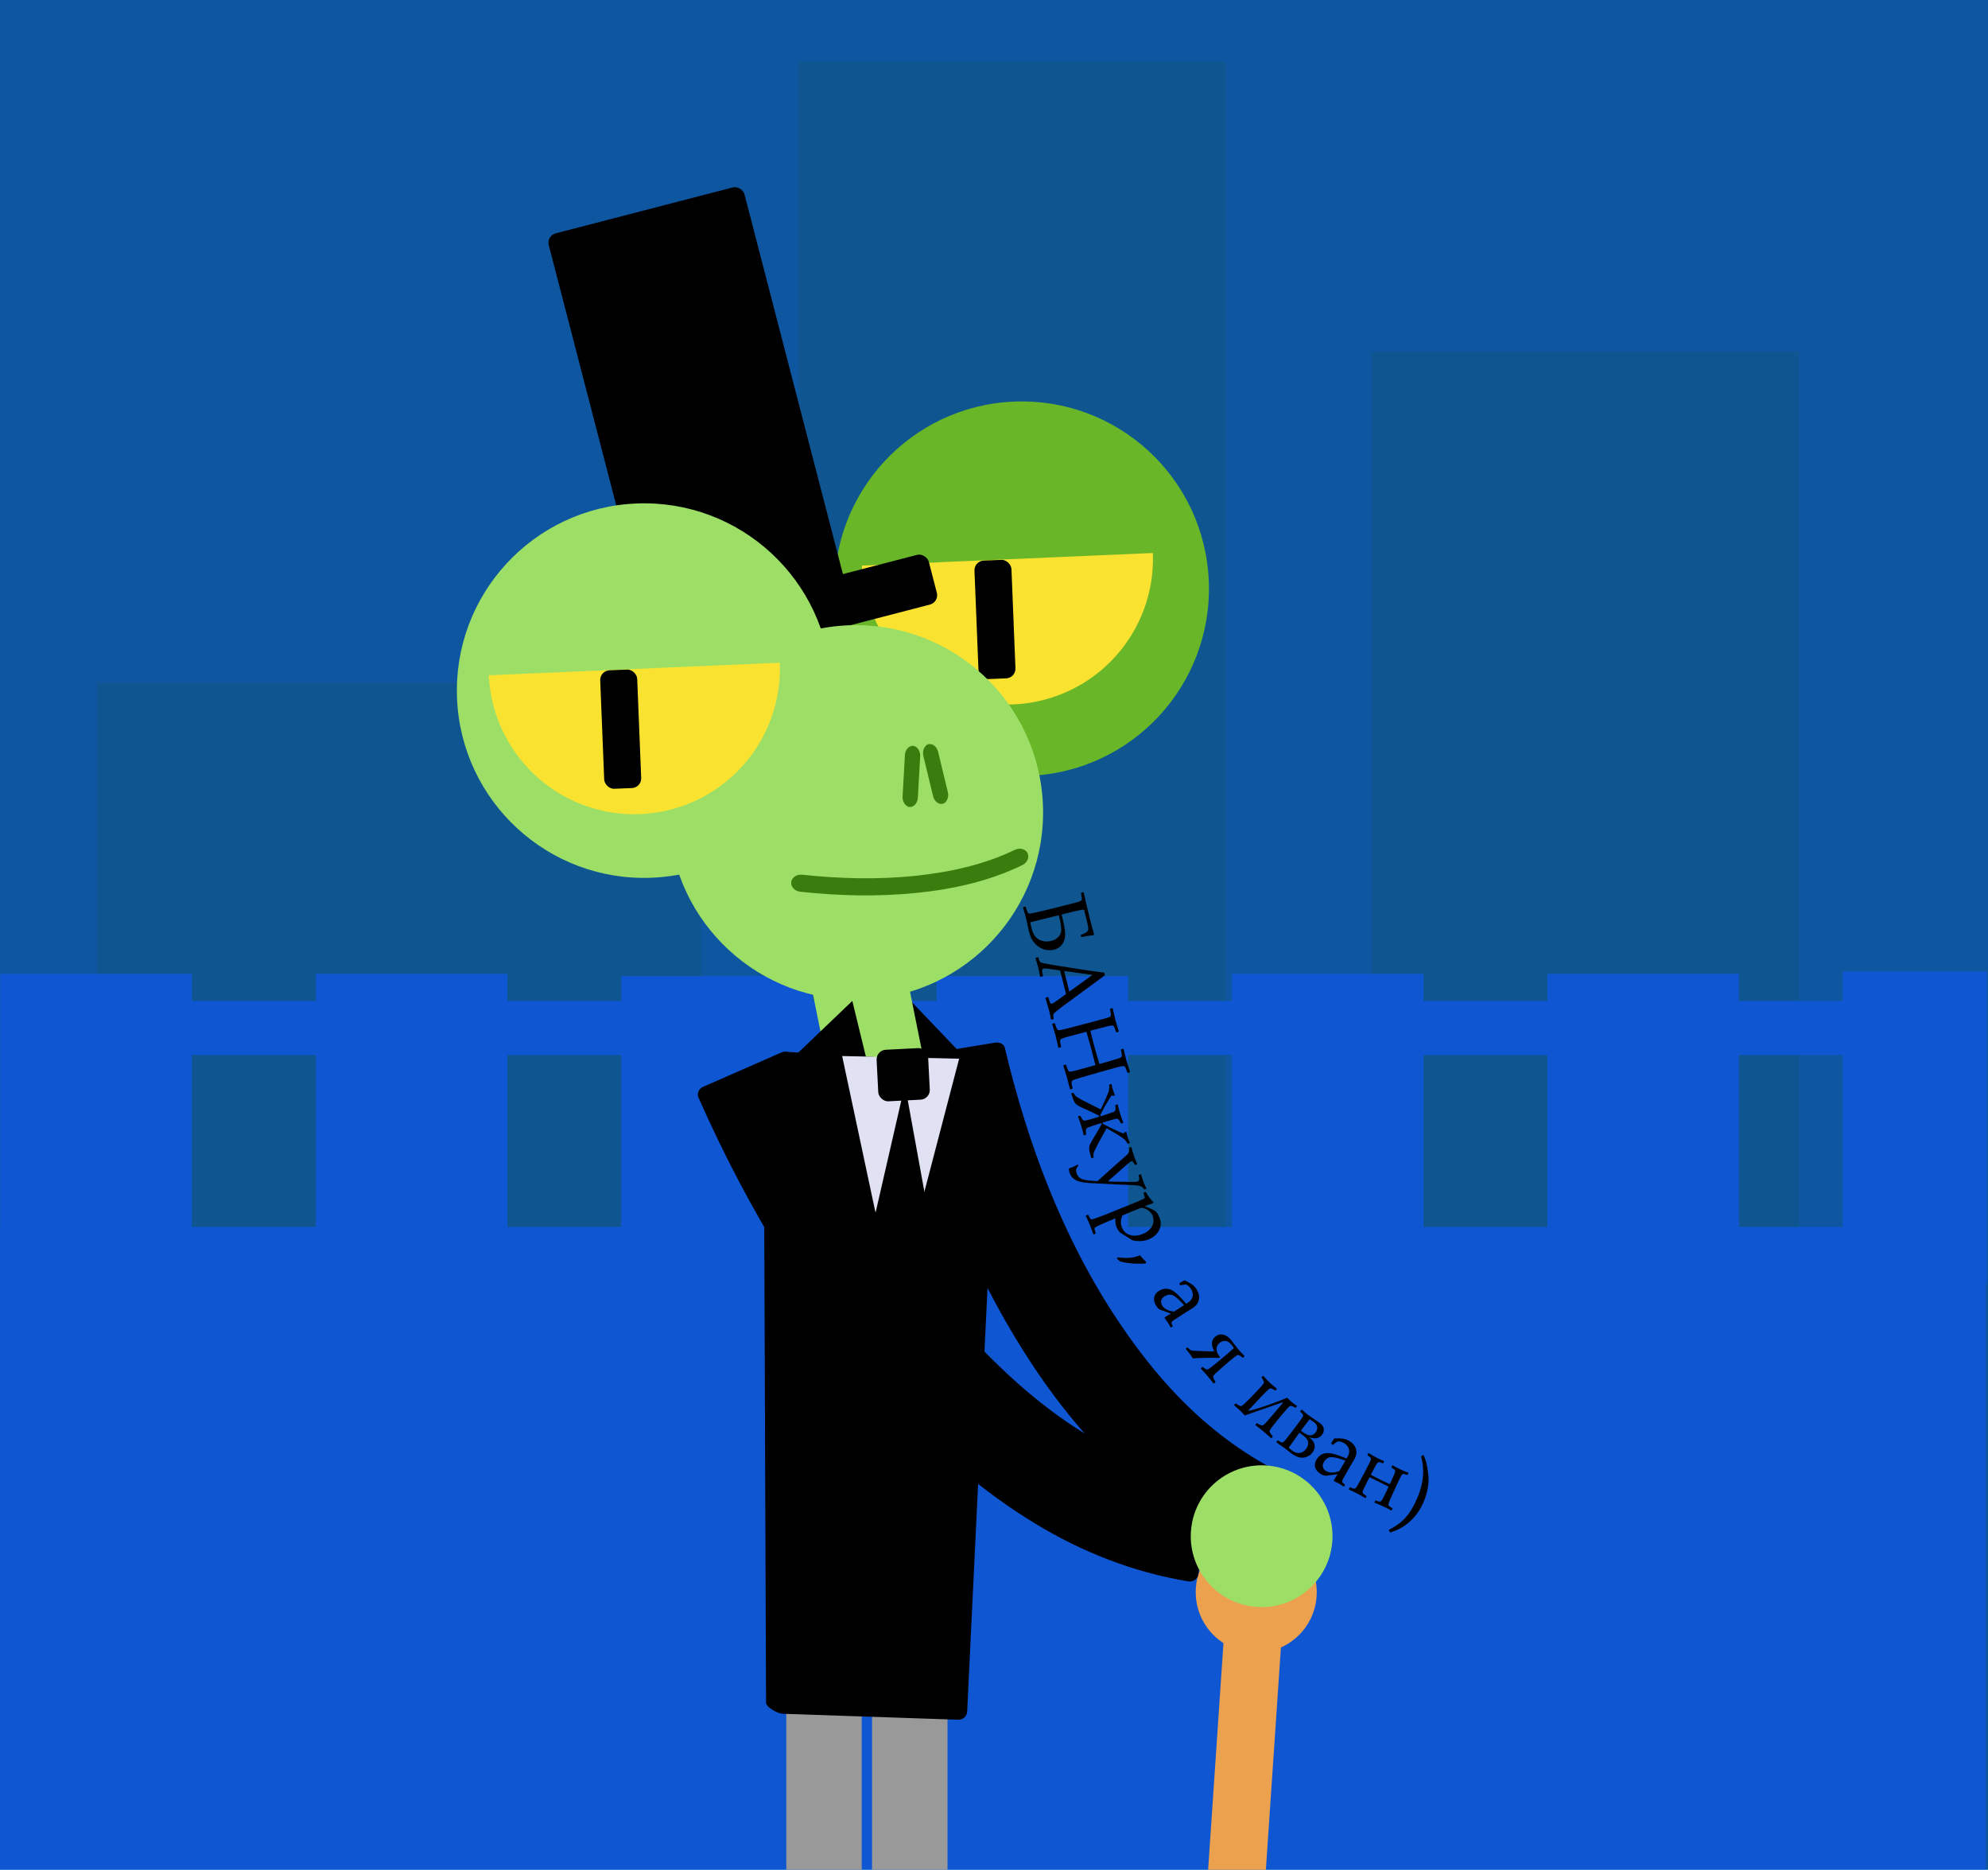 <?xml version="1.0" encoding="UTF-8" standalone="no"?>
<!-- Created with Inkscape (http://www.inkscape.org/) -->

<svg width="233.391mm" height="219.456mm" viewBox="0 0 233.391 219.456" version="1.1" id="svg8" inkscape:export-filename="C:\Users\Ivan\Desktop\инкскейеп\БАНжур.png" inkscape:export-xdpi="96" inkscape:export-ydpi="96" inkscape:version="1.3 (0e150ed6c4, 2023-07-21)" sodipodi:docname="БАНжур.svg" xmlns:inkscape="http://www.inkscape.org/namespaces/inkscape" xmlns:sodipodi="http://sodipodi.sourceforge.net/DTD/sodipodi-0.dtd" xmlns="http://www.w3.org/2000/svg" xmlns:svg="http://www.w3.org/2000/svg" xmlns:rdf="http://www.w3.org/1999/02/22-rdf-syntax-ns#" xmlns:cc="http://creativecommons.org/ns#" xmlns:dc="http://purl.org/dc/elements/1.1/">
  <defs id="defs2">
    <inkscape:path-effect effect="bend_path" id="path-effect229" is_visible="true" bendpath="m 124.062,107.327 c 30.742,16.539 51.985,28.781 82.199,14.08" prop_scale="1" scale_y_rel="false" vertical="false" bendpath-nodetypes="cc" lpeversion="0" hide_knot="false" />
    <inkscape:path-effect effect="bend_path" id="path-effect129" is_visible="true" bendpath="M 155.432,163.145 C 129.239,159.548 107.309,131.742 94.152,101.707" prop_scale="1" scale_y_rel="false" vertical="false" bendpath-nodetypes="cc" lpeversion="0" hide_knot="false" />
    <inkscape:path-effect effect="bend_path" id="path-effect62" is_visible="true" bendpath="m 104.463,143.164 c 10.406,2.231 22.48,2.865 31.561,-1.087" prop_scale="1" scale_y_rel="false" vertical="false" bendpath-nodetypes="cc" lpeversion="0" hide_knot="false" />
    <inkscape:path-effect effect="bend_path" id="path-effect129-6" is_visible="true" bendpath="M 155.432,163.145 C 129.239,159.548 107.309,131.742 94.152,101.707" prop_scale="1" scale_y_rel="false" vertical="false" bendpath-nodetypes="cc" lpeversion="0" hide_knot="false" />
  </defs>
  <sodipodi:namedview id="base" pagecolor="#ffffff" bordercolor="#666666" borderopacity="1.0" inkscape:pageopacity="0.0" inkscape:pageshadow="2" inkscape:zoom="0.5" inkscape:cx="414" inkscape:cy="726" inkscape:document-units="mm" inkscape:current-layer="layer2" showgrid="false" inkscape:window-width="2467" inkscape:window-height="1413" inkscape:window-x="84" inkscape:window-y="-9" inkscape:window-maximized="1" inkscape:showpageshadow="2" inkscape:pagecheckerboard="0" inkscape:deskcolor="#d1d1d1" />
  <g inkscape:groupmode="layer" id="layer3" inkscape:label="Layer 3" transform="translate(11.935,1.715)">
    <rect style="fill:#24d0fc;fill-opacity:1;fill-rule:evenodd;stroke-width:0.265" id="rect448" width="233.41" height="319.242" x="-11.935" y="-1.715" />
  </g>
  <g inkscape:groupmode="layer" id="layer2" inkscape:label="Layer 2" style="opacity:0.585" transform="translate(11.935,1.715)">
    <rect style="fill:#000060;fill-opacity:1;fill-rule:evenodd;stroke-width:0.265" id="rect309" width="233.391" height="219.456" x="-11.935" y="-1.715" />
    <rect style="fill:#000044;fill-opacity:1;fill-rule:evenodd;stroke-width:0.265" id="rect311-2" width="50.14" height="165.948" x="81.822" y="5.535" />
    <rect style="fill:#000044;fill-opacity:1;fill-rule:evenodd;stroke-width:0.265" id="rect387" width="70.908" height="104.51" x="-0.529" y="78.454" />
    <rect style="fill:#000044;fill-opacity:1;fill-rule:evenodd;stroke-width:0.265" id="rect311" width="50.14" height="165.948" x="149.11" y="39.566" />
    <rect style="fill:#0000b4;fill-opacity:1;fill-rule:evenodd;stroke-width:0.265" id="rect256" width="22.49" height="36.513" x="-11.906" y="112.585" />
    <rect style="fill:#0000b4;fill-opacity:1;fill-rule:evenodd;stroke-width:0.265" id="rect256-3" width="22.49" height="36.513" x="25.135" y="112.585" />
    <rect style="fill:#0000b4;fill-opacity:1;fill-rule:evenodd;stroke-width:0.265" id="rect256-5" width="22.49" height="36.513" x="60.986" y="112.85" />
    <rect style="fill:#0000b4;fill-opacity:1;fill-rule:evenodd;stroke-width:0.265" id="rect256-3-7" width="22.49" height="36.513" x="98.028" y="112.85" />
    <rect style="fill:#0000b4;fill-opacity:1;fill-rule:evenodd;stroke-width:0.265" id="rect256-8" width="16.933" height="36.513" x="204.391" y="112.321" />
    <rect style="fill:#000084;fill-opacity:1;fill-rule:evenodd;stroke-width:0.265" id="rect313-7-0-8-7" width="8.793" height="29.654" x="170.089" y="115.828" />
    <rect style="fill:#0000b4;fill-opacity:1;fill-rule:evenodd;stroke-width:0.265" id="rect256-6" width="22.49" height="36.513" x="132.689" y="112.585" />
    <rect style="fill:#0000b4;fill-opacity:1;fill-rule:evenodd;stroke-width:0.265" id="rect256-3-9" width="22.49" height="36.513" x="169.73" y="112.585" />
    <rect style="fill:#0000b4;fill-opacity:1;fill-rule:evenodd;stroke-width:0.265" id="rect307" width="218.546" height="6.35" x="-3.175" y="115.76" />
    <rect style="fill:#0000b4;fill-opacity:1;fill-rule:evenodd;stroke-width:0.265" id="rect233" width="233.211" height="89.202" x="-12.022" y="142.298" />
    <rect style="fill:#005ce0;fill-opacity:1;fill-rule:evenodd;stroke-width:0.265" id="rect231" width="233.41" height="99.786" x="-11.935" y="217.742" />
  </g>
  <g inkscape:label="Layer 1" inkscape:groupmode="layer" id="layer1" style="display:inline" transform="translate(11.935,1.715)">
    <circle style="fill:#69b628;fill-rule:evenodd;stroke-width:0.265" id="path10-8-8" cx="105.224" cy="71.661" r="21.981" transform="rotate(-2.299)" />
    <path style="fill:#fae330;fill-opacity:1;fill-rule:evenodd;stroke-width:0.265" id="path42-1" sodipodi:type="arc" sodipodi:cx="103.67873" sodipodi:cy="68.090935" sodipodi:rx="17.096001" sodipodi:ry="17.096001" sodipodi:start="0" sodipodi:end="3.1353912" d="M 120.775,68.091 A 17.096,17.096 0 0 1 103.732,85.187 17.096,17.096 0 0 1 86.583,68.197" sodipodi:open="true" transform="rotate(-2.299)" sodipodi:arc-type="arc" />
    <rect style="fill:#000000;fill-opacity:1;fill-rule:evenodd;stroke-width:0.265" id="rect64-2" width="4.346" height="13.916" x="99.768" y="68.184" ry="1.134" rx="1.134" transform="rotate(-2.299)" />
    <rect style="fill:#000000;fill-opacity:1;fill-rule:evenodd;stroke-width:0.265" id="rect180" width="46.984" height="6.028" x="30.896" y="85.405" rx="1.134" ry="1.134" transform="rotate(-14.536)" />
    <rect style="fill:#000000;fill-opacity:1;fill-rule:evenodd;stroke-width:0.265" id="rect182" width="23.739" height="51.476" x="44.019" y="38.229" rx="1.134" ry="1.134" transform="rotate(-14.536)" />
    <rect style="fill:#999999;fill-opacity:1;fill-rule:evenodd;stroke-width:0.265" id="rect157-9" width="8.859" height="100.295" x="-99.303" y="180.861" rx="1.134" ry="1.134" transform="scale(-1,1)" />
    <path style="fill:#4d4d4d;fill-opacity:1;fill-rule:evenodd;stroke-width:0.265" inkscape:transform-center-y="-1.9285056" d="m 112.574,283.52 -13.284,-11.571 -8.847,9.207 z" id="path159-9" inkscape:connector-curvature="0" sodipodi:nodetypes="cccc" inkscape:transform-center-x="-2.7324e-06" />
    <rect style="fill:#999999;fill-opacity:1;fill-rule:evenodd;stroke-width:0.265" id="rect157" width="8.859" height="100.295" x="80.373" y="180.949" rx="1.134" ry="1.134" />
    <circle style="fill:#eca14f;fill-rule:evenodd;stroke-width:0.265" id="path153" cx="135.547" cy="185.161" r="7.104" />
    <path inkscape:connector-curvature="0" transform="matrix(0.84,0.174,-0.181,0.742,39.419,29.53)" style="fill:#000000;fill-opacity:1;fill-rule:evenodd;stroke-width:0.327" d="m 153.431,169.733 c -7.331,-1.201 -14.195,-3.937 -20.291,-7.644 l 0,0 c -6.904,-4.187 -12.944,-9.411 -18.221,-15.101 -11.369,-12.25 -19.955,-26.593 -26.546,-41.489 -0.238,-0.538 0.037,-1.174 0.612,-1.427 l 10.406,-4.564 c 0.575,-0.252 1.217,-0.051 1.441,0.449 6.205,13.872 13.962,26.964 24.056,37.735 l 0,0 c 4.655,4.962 9.716,9.392 15.286,12.722 l 0,0 c 4.871,2.901 10.108,5.046 15.41,5.869 0.47,0.073 0.782,0.622 0.698,1.244 l -1.522,11.261 c -0.084,0.623 -0.679,1.051 -1.33,0.945 z" id="rect126-9" inkscape:path-effect="#path-effect129-6" inkscape:original-d="M -0.13396597,100.23712 H 97.49474 c 0.628196,0 1.133927,0.50573 1.133927,1.13393 v 11.36289 c 0,0.6282 -0.505731,1.13393 -1.133927,1.13393 H -0.13396597 c -0.62819575,0 -1.13392733,-0.50573 -1.13392733,-1.13393 v -11.36289 c 0,-0.6282 0.50573158,-1.13393 1.13392733,-1.13393 z" />
    <path sodipodi:type="star" style="fill:#000000;fill-opacity:1;fill-rule:evenodd;stroke-width:0.299" id="path103-0" sodipodi:sides="3" sodipodi:cx="-115.84131" sodipodi:cy="100.93325" sodipodi:r1="8.4621315" sodipodi:r2="4.2310658" sodipodi:arg1="-1.3089969" sodipodi:arg2="-0.26179939" inkscape:flatsided="true" inkscape:rounded="0" inkscape:randomized="0" d="m -113.651,92.759 3.793,14.157 -14.157,-3.793 z" inkscape:transform-center-x="-0.88566039" inkscape:transform-center-y="-1.0510252" transform="matrix(-0.884,-0.02,-0.02,0.884,-4.261,30.827)" />
    <rect style="fill:#9dde67;fill-opacity:1;fill-rule:evenodd;stroke-width:0.265" id="rect98" width="11.229" height="28.25" x="59.198" y="112.104" rx="1.134" ry="1.134" transform="rotate(-11.371)" />
    <circle style="fill:#9dde67;fill-rule:evenodd;stroke-width:0.265" id="path10" cx="84.714" cy="97.117" r="21.981" transform="rotate(-2.299)" />
    <circle style="fill:#9dde67;fill-rule:evenodd;stroke-width:0.265" id="path10-8" cx="60.448" cy="81.832" r="21.981" transform="rotate(-2.299)" />
    <path style="fill:#fae330;fill-rule:evenodd;stroke-width:0.265" id="path42" sodipodi:type="arc" sodipodi:cx="59.402351" sodipodi:cy="79.197708" sodipodi:rx="17.096001" sodipodi:ry="17.096001" sodipodi:start="0" sodipodi:end="3.1353912" d="M 76.498,79.198 A 17.096,17.096 0 0 1 59.455,96.294 17.096,17.096 0 0 1 42.307,79.304" sodipodi:open="true" transform="rotate(-2.299)" sodipodi:arc-type="arc" />
    <path style="fill:#3a7c0e;fill-opacity:1;fill-rule:evenodd;stroke-width:0.299" d="m 105.885,142.3 c 4.902,0.982 9.878,1.558 14.843,1.505 4.642,-0.058 9.297,-0.634 13.544,-2.239 0.668,-0.252 1.394,-0.019 1.642,0.558 0.248,0.577 -0.124,1.289 -0.845,1.56 -4.587,1.722 -9.5,2.348 -14.318,2.389 -5.155,0.052 -10.288,-0.539 -15.313,-1.548 -0.739,-0.148 -1.224,-0.772 -1.092,-1.386 0.132,-0.614 0.817,-0.983 1.538,-0.838 z" id="rect59" inkscape:path-effect="#path-effect62" inkscape:original-d="m 107.43973,144.29762 h 24.80469 c 0.62819,0 1.13393,0.50573 1.13393,1.13393 0,0.6282 -0.50574,1.13393 -1.13393,1.13393 h -24.80469 c -0.6282,0 -1.13393,-0.50573 -1.13393,-1.13393 0,-0.6282 0.50573,-1.13393 1.13393,-1.13393 z" inkscape:connector-curvature="0" transform="matrix(0.881,-0.08,0.08,0.881,-22.425,-15.944)" />
    <rect style="fill:#000000;fill-opacity:1;fill-rule:evenodd;stroke-width:0.265" id="rect64" width="4.346" height="13.916" x="55.349" y="79.287" ry="1.134" rx="1.134" transform="rotate(-2.299)" />
    <rect style="fill:#3a7c0e;fill-opacity:1;fill-rule:evenodd;stroke-width:0.265" id="rect81" width="1.797" height="7.188" x="99.026" y="80.348" rx="1.134" ry="1.134" transform="rotate(3.214)" />
    <rect style="fill:#3a7c0e;fill-opacity:1;fill-rule:evenodd;stroke-width:0.265" id="rect81-8" width="1.797" height="7.188" x="-75.115" y="106.045" rx="1.134" ry="1.134" transform="matrix(-0.972,0.235,0.235,0.972,0,0)" />
    <path style="fill:#000000;fill-opacity:1;fill-rule:evenodd;stroke-width:0.265" d="m 80.686,121.752 23.574,1.399 c 0.555,0.033 0.98,0.495 0.954,1.05 l -3.603,74.973 c -0.027,0.555 -0.495,0.972 -1.05,0.954 l -20.618,-0.698 c -0.555,-0.019 -1.943,-0.751 -1.945,-1.307 l -0.274,-73.173 c -0.003,-0.556 0.993,-3.316 2.962,-3.199 z" id="rect100" inkscape:connector-curvature="0" sodipodi:nodetypes="sssssssss" />
    <path sodipodi:type="star" style="fill:#000000;fill-opacity:1;fill-rule:evenodd;stroke-width:0.299" id="path103" sodipodi:sides="3" sodipodi:cx="104.43954" sodipodi:cy="101.84617" sodipodi:r1="8.4621315" sodipodi:r2="4.2310658" sodipodi:arg1="-1.3089969" sodipodi:arg2="-0.26179939" inkscape:flatsided="true" inkscape:rounded="0" inkscape:randomized="0" d="m 106.63,93.672 3.793,14.157 -14.157,-3.793 z" inkscape:transform-center-x="1.0510252" inkscape:transform-center-y="-0.88565677" transform="matrix(0.884,0.02,-0.02,0.884,-4.261,30.827)" />
    <path sodipodi:type="star" style="fill:#e0e1f3;fill-opacity:1;fill-rule:evenodd;stroke-width:0.205" id="path120" sodipodi:sides="3" sodipodi:cx="116.99723" sodipodi:cy="150.40266" sodipodi:r1="9.5884686" sodipodi:r2="4.7942343" sodipodi:arg1="1.5707963" sodipodi:arg2="2.6179939" inkscape:flatsided="true" inkscape:rounded="0" inkscape:randomized="0" d="m 116.997,159.991 -8.304,-14.383 16.608,0 z" inkscape:transform-center-x="-0.22091129" inkscape:transform-center-y="4.7491087" transform="matrix(0.827,0.019,-0.046,2.014,3.742,-173.089)" />
    <rect style="fill:#000000;fill-opacity:1;fill-rule:evenodd;stroke-width:0.265" id="rect122" width="6.057" height="6.057" x="84.609" y="126.029" rx="1.134" ry="1.134" transform="rotate(-2.921)" />
    <path sodipodi:type="star" style="fill:#000000;fill-opacity:1;fill-rule:evenodd;stroke-width:0.202" id="path124" sodipodi:sides="3" sodipodi:cx="135.17155" sodipodi:cy="165.06908" sodipodi:r1="8.1949415" sodipodi:r2="4.0974708" sodipodi:arg1="-1.5707963" sodipodi:arg2="-0.52359878" inkscape:flatsided="true" inkscape:rounded="0" inkscape:randomized="0" d="m 135.172,156.874 7.097,12.292 -14.194,0 z" inkscape:transform-center-x="0.20555111" inkscape:transform-center-y="-4.4285895" transform="matrix(0.781,0.018,-0.05,2.193,-3.422,-220.856)" />
    <path style="fill:#000000;fill-opacity:1;fill-rule:evenodd;stroke-width:0.299" d="m 153.431,169.733 c -7.331,-1.201 -14.195,-3.937 -20.291,-7.644 l 0,0 c -6.904,-4.187 -12.944,-9.411 -18.221,-15.101 -11.369,-12.25 -19.955,-26.593 -26.546,-41.489 -0.238,-0.538 0.037,-1.174 0.612,-1.427 l 10.406,-4.564 c 0.575,-0.252 1.217,-0.051 1.441,0.449 6.205,13.872 13.962,26.964 24.056,37.735 l 0,0 c 4.655,4.962 9.716,9.392 15.286,12.722 l 0,0 c 4.871,2.901 10.108,5.046 15.41,5.869 0.47,0.073 0.782,0.622 0.698,1.244 l -1.522,11.261 c -0.084,0.623 -0.679,1.051 -1.33,0.945 z" id="rect126" inkscape:path-effect="#path-effect129" inkscape:original-d="M -0.13396597,100.23712 H 97.49474 c 0.628196,0 1.133927,0.50573 1.133927,1.13393 v 11.36289 c 0,0.6282 -0.505731,1.13393 -1.133927,1.13393 H -0.13396597 c -0.62819575,0 -1.13392733,-0.50573 -1.13392733,-1.13393 v -11.36289 c 0,-0.6282 0.50573158,-1.13393 1.13392733,-1.13393 z" inkscape:connector-curvature="0" transform="matrix(0.884,0,0,0.884,-8.055,33.845)" />
    <circle style="fill:#9dde67;fill-opacity:1;fill-rule:evenodd;stroke-width:0.265" id="path133" cx="136.181" cy="178.59" r="8.32" />
    <rect style="fill:#eca14f;fill-opacity:1;fill-rule:evenodd;stroke-width:0.265" id="rect155" width="6.764" height="92.335" x="144.309" y="178.937" rx="1.134" ry="1.134" transform="rotate(3.873)" />
    <path style="fill:#4d4d4d;fill-opacity:1;fill-rule:evenodd;stroke-width:0.265" inkscape:transform-center-y="-1.9285106" d="m 67.101,283.609 13.284,-11.571 8.847,9.207 z" id="path159" inkscape:connector-curvature="0" sodipodi:nodetypes="cccc" inkscape:transform-center-x="-1.1259576e-06" />
    <g aria-label="БАНжур, а я иван)" style="font-style:normal;font-variant:normal;font-weight:normal;font-stretch:normal;font-size:10.583px;line-height:1.25;font-family:'Palatino Linotype';-inkscape-font-specification:'Palatino Linotype';letter-spacing:0px;word-spacing:0px;fill:#000000;fill-opacity:1;stroke:none;stroke-width:0.265" id="text198" transform="rotate(47.796,120.713,90.486)" inkscape:path-effect="#path-effect229">
      <path d="m 126.542,106.591 c 0.173,0.093 0.345,0.186 0.518,0.279 0.476,0.257 0.87,0.499 1.182,0.726 0.312,0.227 0.55,0.473 0.714,0.738 0.164,0.265 0.249,0.545 0.254,0.841 0.005,0.296 -0.069,0.587 -0.223,0.872 -0.126,0.234 -0.297,0.441 -0.514,0.621 -0.215,0.177 -0.463,0.312 -0.741,0.405 -0.277,0.089 -0.549,0.132 -0.817,0.129 -0.263,-0.005 -0.511,-0.043 -0.743,-0.113 -0.23,-0.073 -0.502,-0.194 -0.815,-0.364 -0.163,-0.088 -0.394,-0.22 -0.695,-0.398 -0.283,-0.169 -0.486,-0.286 -0.608,-0.351 -0.336,-0.181 -0.725,-0.375 -1.167,-0.582 -0.005,-0.018 -0.01,-0.037 -0.015,-0.055 l 0.122,-0.228 c 0.017,-0.003 0.033,-0.006 0.049,-0.009 0.26,0.128 0.444,0.21 0.552,0.245 0.111,0.036 0.193,0.043 0.247,0.021 0.053,-0.022 0.109,-0.074 0.168,-0.156 0.061,-0.085 0.191,-0.306 0.391,-0.664 0.202,-0.361 0.365,-0.657 0.489,-0.887 l 1.135,-2.106 c 0.167,-0.309 0.341,-0.644 0.524,-1.003 0.187,-0.361 0.29,-0.58 0.308,-0.656 0.021,-0.075 0.024,-0.134 0.006,-0.179 -0.013,-0.046 -0.06,-0.101 -0.142,-0.165 -0.077,-0.065 -0.248,-0.177 -0.513,-0.335 -0.006,-0.017 -0.012,-0.034 -0.018,-0.051 l 0.122,-0.228 c 0.017,-0.004 0.035,-0.009 0.052,-0.013 0.392,0.241 1.503,0.856 3.29,1.82 0.106,0.057 0.499,0.254 1.172,0.585 -7.2e-4,-0.005 0.019,0.138 0.018,0.133 -0.202,0.263 -0.462,0.653 -0.782,1.17 -0.015,0.007 -0.03,0.015 -0.046,0.022 -0.054,-0.029 -0.107,-0.058 -0.161,-0.087 -0.007,-0.019 -0.013,-0.038 -0.019,-0.058 0.043,-0.125 0.087,-0.251 0.13,-0.376 0.051,-0.137 0.078,-0.255 0.08,-0.356 0.006,-0.102 -0.018,-0.192 -0.074,-0.269 -0.054,-0.08 -0.133,-0.156 -0.237,-0.227 -0.099,-0.073 -0.24,-0.159 -0.423,-0.257 -0.461,-0.249 -0.923,-0.498 -1.385,-0.747 -0.037,0.013 -0.074,0.026 -0.111,0.04 -0.221,0.347 -0.45,0.742 -0.689,1.184 -0.195,0.362 -0.391,0.725 -0.586,1.087 z m -1.764,3.271 c 0.009,0.038 0.019,0.077 0.028,0.115 0.246,0.141 0.42,0.238 0.521,0.293 0.409,0.221 0.77,0.335 1.084,0.344 0.317,0.01 0.619,-0.079 0.909,-0.267 0.289,-0.189 0.522,-0.447 0.699,-0.774 0.152,-0.282 0.224,-0.574 0.214,-0.877 -0.006,-0.301 -0.112,-0.566 -0.319,-0.794 -0.203,-0.227 -0.592,-0.496 -1.167,-0.806 -0.123,-0.067 -0.247,-0.133 -0.37,-0.2 1e-5,-1e-5 -1.599,2.966 -1.599,2.966 z" style="stroke-width:0.265" id="path200" inkscape:connector-curvature="0" inkscape:original-d="m 116.73711,119.58257 h 0.61495 q 0.8475,0 1.44694,0.0775 0.59945,0.0775 1.0232,0.31005 0.42374,0.23255 0.65112,0.62012 0.22738,0.38757 0.22738,0.87333 0,0.39791 -0.16537,0.79065 -0.16536,0.38758 -0.48059,0.70797 -0.31523,0.31523 -0.6873,0.50126 -0.3669,0.18087 -0.73897,0.25321 -0.37207,0.0672 -0.93017,0.0672 -0.28939,0 -0.83716,-0.0207 -0.51677,-0.0207 -0.73381,-0.0207 -0.59944,0 -1.36426,0.0413 l -0.0413,-0.0413 v -0.25838 l 0.0413,-0.031 q 0.45476,-0.0155 0.63046,-0.0465 0.18086,-0.031 0.23771,-0.0982 0.0568,-0.0672 0.0775,-0.21704 0.0207,-0.15503 0.031,-0.76998 0.0103,-0.62012 0.0103,-1.01286 v -2.39262 q 0,-0.5271 -0.0155,-1.13171 -0.0103,-0.60978 -0.0413,-0.72347 -0.0258,-0.11369 -0.0827,-0.1602 -0.0517,-0.0517 -0.21188,-0.0775 -0.15502,-0.031 -0.63562,-0.0517 l -0.0413,-0.0362 v -0.25838 l 0.0413,-0.0362 q 0.72864,0.0413 3.92225,0.0413 0.1912,0 1.36942,-0.0413 l 0.0827,0.10852 q -0.0827,0.49093 -0.13952,1.40044 l -0.031,0.0413 h -0.1912 l -0.0465,-0.0413 -0.0672,-0.39275 q -0.031,-0.21704 -0.10335,-0.3514 -0.0672,-0.13952 -0.20154,-0.20153 -0.13436,-0.0672 -0.33073,-0.0878 -0.1912,-0.0258 -0.51676,-0.0258 h -1.64332 l -0.0827,0.0879 q -0.0465,0.61495 -0.0465,1.36942 z m 0,3.71554 0.0827,0.0879 q 0.44441,0.0103 0.62528,0.0103 0.72864,0 1.16789,-0.21187 0.44442,-0.21188 0.7028,-0.66663 0.25838,-0.45475 0.25838,-1.01286 0,-0.48059 -0.23771,-0.87333 -0.23255,-0.39274 -0.6873,-0.54777 -0.44958,-0.15503 -1.47278,-0.15503 h -0.43925 z" />
      <path d="m 128.287,112.306 c -3e-5,-8e-5 -0.02,-0.057 -0.02,-0.058 l 0.127,-0.237 c -1.4e-4,4e-5 0.059,-0.015 0.059,-0.015 0.214,0.111 0.356,0.174 0.427,0.189 0.072,0.012 0.147,0.001 0.225,-0.032 0.082,-0.034 0.284,-0.176 0.605,-0.426 -0.017,0.013 1.033,-0.806 1.015,-0.792 0.897,-0.723 1.793,-1.447 2.687,-2.172 0.517,-0.431 1.032,-0.862 1.545,-1.295 0.094,0.05 0.188,0.1 0.281,0.15 -0.197,1.855 -0.39,3.711 -0.576,5.569 -0.025,0.248 -0.049,0.496 -0.074,0.744 -0.019,0.212 -0.035,0.445 -0.049,0.699 -0.011,0.255 -0.009,0.41 0.007,0.465 0.019,0.057 0.049,0.109 0.09,0.159 0.046,0.048 0.162,0.122 0.348,0.224 0.005,0.018 0.011,0.037 0.016,0.055 l -0.125,0.238 c -0.018,0.006 -0.036,0.012 -0.054,0.018 -0.297,-0.191 -0.569,-0.352 -0.818,-0.483 -0.494,-0.241 -0.987,-0.485 -1.479,-0.73 -0.005,-0.018 -0.01,-0.037 -0.016,-0.055 l 0.126,-0.237 c 0.018,-0.006 0.036,-0.012 0.054,-0.018 0.33,0.168 0.542,0.262 0.635,0.285 0.095,0.019 0.164,-0.013 0.207,-0.095 0.035,-0.067 0.062,-0.166 0.079,-0.297 0.066,-0.559 0.133,-1.119 0.201,-1.678 -0.843,-0.448 -1.684,-0.897 -2.525,-1.348 -0.367,0.304 -0.734,0.607 -1.101,0.911 -0.197,0.164 -0.321,0.295 -0.373,0.392 -0.041,0.076 -0.032,0.153 0.027,0.232 0.059,0.079 0.246,0.205 0.562,0.378 0.007,0.019 0.013,0.038 0.02,0.058 l -0.127,0.237 c -0.018,0.006 -0.036,0.012 -0.054,0.018 -0.363,-0.226 -0.685,-0.414 -0.967,-0.566 -0.32,-0.172 -0.649,-0.334 -0.988,-0.485 0,0 4e-5,-4e-5 4e-5,-4e-5 z m 3.36,-1.486 c 0.735,0.394 1.47,0.786 2.206,1.178 0.123,-1.111 0.247,-2.222 0.373,-3.332 -0.858,0.719 -1.718,1.437 -2.579,2.155 z m 3.592,-3.553 z m -3.864,7 z" style="stroke-width:0.265" id="path202" inkscape:connector-curvature="0" inkscape:original-d="m 121.17612,123.78386 -0.0465,-0.0413 v -0.26871 l 0.0465,-0.0413 q 0.37724,-0.005 0.48576,-0.0362 0.10852,-0.0362 0.1912,-0.13436 0.0878,-0.10335 0.34623,-0.66146 l 0.54261,-1.17822 1.40559,-3.18327 q 0.39791,-0.93534 0.79065,-1.87068 h 0.3359 l 2.20658,5.18831 0.29456,0.69246 q 0.12919,0.29456 0.29456,0.64079 0.17053,0.34623 0.23254,0.40825 0.0672,0.062 0.1602,0.0982 0.0982,0.031 0.42891,0.0362 l 0.0413,0.0413 v 0.26871 l -0.0413,0.0413 q -0.54777,-0.0465 -0.98702,-0.0465 -0.85783,0.0258 -1.71566,0.0465 l -0.0413,-0.0413 v -0.26871 l 0.0413,-0.0413 q 0.57878,-0.0103 0.72347,-0.0465 0.1447,-0.0413 0.1447,-0.18087 0,-0.11369 -0.0724,-0.29972 l -0.63562,-1.57614 h -2.99207 l -0.56327,1.32292 q -0.14986,0.35657 -0.14986,0.52193 0,0.12919 0.13953,0.19121 0.13952,0.062 0.7028,0.0672 l 0.0465,0.0413 v 0.26871 l -0.0413,0.0413 q -0.66662,-0.0413 -1.16788,-0.0413 -0.56844,0 -1.14722,0.0413 z m 2.35644,-2.89904 h 2.61483 l -1.29708,-3.11609 z m 1.5658,-4.82658 z m -0.11886,7.99434 z" />
      <path d="m 138.731,109.547 c 0.718,0.407 1.135,0.638 1.219,0.682 0.088,0.045 0.524,0.256 1.262,0.605 0.006,0.017 0.012,0.033 0.018,0.05 l -0.118,0.23 c -0.017,0.005 -0.034,0.01 -0.051,0.014 -0.203,-0.096 -0.362,-0.167 -0.478,-0.211 -0.113,-0.043 -0.203,-0.06 -0.27,-0.052 -0.067,0.008 -0.141,0.071 -0.223,0.187 -0.078,0.115 -0.174,0.283 -0.287,0.503 -0.185,0.35 -0.37,0.701 -0.555,1.051 l -0.332,0.643 c 0.629,0.348 1.229,0.668 1.801,0.96 0.781,0.398 1.385,0.69 1.803,0.876 l 0.324,-0.647 c 0.147,-0.302 0.295,-0.604 0.442,-0.905 0.173,-0.353 0.278,-0.583 0.314,-0.692 0.036,-0.109 0.05,-0.187 0.041,-0.234 -0.009,-0.047 -0.047,-0.101 -0.115,-0.162 -0.068,-0.061 -0.253,-0.175 -0.556,-0.344 -0.005,-0.016 -0.009,-0.032 -0.014,-0.048 l 0.116,-0.231 c 0.016,-0.006 0.031,-0.011 0.047,-0.017 0.72,0.394 1.145,0.621 1.227,0.661 0.089,0.044 0.53,0.249 1.265,0.58 0.006,0.017 0.013,0.033 0.019,0.05 l -0.114,0.232 c -0.017,0.005 -0.034,0.01 -0.051,0.015 -0.206,-0.094 -0.367,-0.162 -0.484,-0.204 -0.113,-0.041 -0.203,-0.056 -0.269,-0.047 -0.066,0.009 -0.138,0.074 -0.215,0.193 -0.076,0.116 -0.17,0.285 -0.283,0.505 -0.179,0.353 -0.358,0.707 -0.537,1.06 l -1.063,2.143 c -0.146,0.302 -0.293,0.605 -0.439,0.907 -0.17,0.35 -0.273,0.58 -0.308,0.689 -0.036,0.109 -0.049,0.187 -0.038,0.235 0.013,0.049 0.052,0.105 0.117,0.168 0.07,0.061 0.261,0.177 0.574,0.346 0.007,0.015 0.015,0.03 0.022,0.045 l -0.114,0.232 c -0.018,0.006 -0.036,0.013 -0.054,0.019 -0.767,-0.408 -1.158,-0.619 -1.265,-0.672 -0.106,-0.053 -0.518,-0.242 -1.298,-0.605 -0.004,-0.018 -0.008,-0.035 -0.013,-0.053 l 0.116,-0.231 c 0.015,-0.004 0.03,-0.008 0.045,-0.012 0.285,0.128 0.478,0.206 0.579,0.234 0.101,0.028 0.174,0.035 0.217,0.022 0.045,-0.016 0.102,-0.066 0.171,-0.151 0.069,-0.085 0.185,-0.292 0.35,-0.622 0.166,-0.324 0.331,-0.647 0.497,-0.971 l 0.527,-1.053 c -0.877,-0.463 -1.443,-0.762 -1.809,-0.948 -0.363,-0.185 -0.952,-0.474 -1.802,-0.89 l -0.541,1.046 c -0.153,0.299 -0.306,0.598 -0.459,0.897 -0.176,0.347 -0.283,0.575 -0.32,0.684 -0.037,0.109 -0.052,0.187 -0.043,0.234 0.012,0.049 0.051,0.106 0.118,0.172 0.068,0.062 0.256,0.181 0.562,0.353 0.007,0.015 0.014,0.03 0.021,0.046 l -0.118,0.23 c -0.018,0.006 -0.036,0.012 -0.054,0.019 -0.75,-0.417 -1.146,-0.638 -1.25,-0.692 -0.098,-0.051 -0.512,-0.25 -1.281,-0.621 -0.005,-0.018 -0.011,-0.037 -0.016,-0.055 l 0.12,-0.229 c 0.017,-0.003 0.033,-0.006 0.05,-0.009 0.279,0.131 0.47,0.21 0.57,0.239 0.101,0.029 0.173,0.038 0.216,0.025 0.048,-0.014 0.106,-0.063 0.173,-0.149 0.07,-0.084 0.191,-0.289 0.364,-0.614 0.169,-0.322 0.338,-0.643 0.507,-0.965 l 1.104,-2.122 c 0.152,-0.299 0.304,-0.599 0.456,-0.898 0.178,-0.35 0.287,-0.579 0.325,-0.687 0.041,-0.107 0.056,-0.185 0.044,-0.233 -0.009,-0.047 -0.046,-0.102 -0.113,-0.164 -0.067,-0.062 -0.25,-0.179 -0.55,-0.351 -0.006,-0.017 -0.012,-0.034 -0.018,-0.05 l 0.12,-0.229 c 0.017,-0.005 0.034,-0.009 0.052,-0.014 z" style="stroke-width:0.265" id="path204" inkscape:connector-curvature="0" inkscape:original-d="m 129.48052,116.44064 q 1.31775,0.0413 1.47795,0.0413 0.17053,0 1.48311,-0.0413 l 0.0413,0.0362 v 0.25838 l -0.0413,0.0362 q -0.35657,0.0103 -0.55294,0.031 -0.1912,0.0207 -0.27905,0.0775 -0.0879,0.0568 -0.11886,0.26872 -0.0258,0.20671 -0.0258,0.57878 l -0.0103,1.18855 v 0.72347 q 1.13171,0.031 2.14457,0.031 1.38493,0 2.1084,-0.031 v -0.72347 l -0.0103,-1.00769 q -0.005,-0.58911 -0.031,-0.75964 -0.0258,-0.17053 -0.0724,-0.22738 -0.0465,-0.0568 -0.18603,-0.093 -0.13953,-0.0362 -0.69247,-0.0568 l -0.0362,-0.0362 v -0.25838 l 0.0362,-0.0362 q 1.32292,0.0413 1.48312,0.0413 0.1757,0 1.48311,-0.0413 l 0.0413,0.0362 v 0.25838 l -0.0413,0.0362 q -0.36173,0.0103 -0.5581,0.031 -0.19121,0.0207 -0.27906,0.0775 -0.0879,0.0568 -0.11369,0.26872 -0.0258,0.20671 -0.031,0.57878 l -0.0103,1.18855 v 2.39262 l 0.0103,1.00769 q 0.005,0.58395 0.031,0.75448 0.0258,0.17053 0.0724,0.22738 0.0517,0.0568 0.18604,0.0982 0.13952,0.0362 0.69246,0.0569 l 0.0413,0.031 v 0.25838 l -0.0413,0.0413 q -1.32292,-0.0413 -1.48311,-0.0413 -0.16537,0 -1.48312,0.0413 l -0.0362,-0.0413 v -0.25838 l 0.0362,-0.031 q 0.48576,-0.0207 0.64596,-0.0517 0.1602,-0.031 0.21187,-0.0775 0.0517,-0.0517 0.0879,-0.21187 0.0362,-0.1602 0.0362,-0.71313 l 0.0103,-1.09038 v -1.17822 q -1.52962,-0.031 -2.14457,-0.031 -0.63045,0 -2.1084,0.031 v 1.17822 l 0.005,1.00769 q 0.005,0.58395 0.031,0.75448 0.0258,0.17053 0.0724,0.22738 0.0517,0.0568 0.1912,0.0982 0.13953,0.0362 0.6873,0.0569 l 0.0413,0.031 v 0.25838 l -0.0413,0.0413 q -1.31775,-0.0413 -1.48311,-0.0413 -0.1602,0 -1.47795,0.0413 l -0.0413,-0.0413 v -0.25838 l 0.0413,-0.031 q 0.48059,-0.0207 0.64079,-0.0517 0.1602,-0.031 0.21187,-0.0775 0.0568,-0.0517 0.0879,-0.21187 0.0362,-0.1602 0.0413,-0.71313 l 0.005,-1.09038 v -2.39262 l -0.0103,-1.00769 q -0.005,-0.58911 -0.031,-0.75964 -0.0207,-0.17053 -0.0724,-0.22738 -0.0465,-0.0568 -0.18603,-0.093 -0.13953,-0.0362 -0.6873,-0.0568 l -0.0413,-0.0362 v -0.25838 z" />
      <path d="m 145.393,121.048 0.093,-0.196 c 0.016,-0.006 0.031,-0.012 0.047,-0.018 0.197,0.059 0.346,0.091 0.446,0.096 0.104,0.007 0.181,-0.005 0.231,-0.034 0.052,-0.033 0.097,-0.08 0.133,-0.143 0.037,-0.063 0.122,-0.226 0.257,-0.491 0.136,-0.267 0.239,-0.476 0.309,-0.626 l 0.175,-0.375 c -0.042,-0.02 -0.084,-0.039 -0.125,-0.059 -0.466,0.178 -0.958,0.38 -1.477,0.606 -0.217,0.097 -0.406,0.178 -0.565,0.244 -0.244,0.1 -0.42,0.164 -0.526,0.191 -0.174,0.046 -0.345,0.054 -0.515,0.022 -0.169,-0.032 -0.504,-0.159 -1.002,-0.383 -0.006,-0.018 -0.012,-0.036 -0.018,-0.055 l 0.095,-0.195 c 0.017,-0.005 0.035,-0.01 0.052,-0.015 0.135,0.043 0.254,0.064 0.357,0.065 0.103,4.5e-4 0.239,-0.024 0.406,-0.073 0.165,-0.048 0.566,-0.193 1.186,-0.432 0.156,-0.06 0.313,-0.119 0.469,-0.179 0.382,-0.147 0.763,-0.294 1.144,-0.443 -0.142,-0.366 -0.285,-0.715 -0.431,-1.049 0,0 0,0 0,0 -0.051,-0.117 -0.102,-0.233 -0.154,-0.346 -0.197,-0.438 -0.348,-0.727 -0.458,-0.869 -0.105,-0.143 -0.243,-0.277 -0.415,-0.402 -0.004,-0.017 -0.009,-0.035 -0.013,-0.052 l 0.095,-0.195 c 0.016,-0.006 0.031,-0.012 0.047,-0.018 0.217,0.136 0.407,0.244 0.572,0.323 0.102,0.049 0.31,0.135 0.621,0.253 0.005,0.016 0.01,0.032 0.015,0.047 l -0.089,0.186 c -0.06,-0.01 -0.099,0.002 -0.115,0.036 -0.009,0.019 -0.014,0.045 -0.016,0.078 0.001,0.034 0.043,0.202 0.127,0.503 0,0 0,0 0,0 0,0 0,0 0,0 -1e-5,-4e-5 0.009,0.032 0.009,0.031 0.094,0.32 0.192,0.639 0.295,0.958 0.107,0.318 0.233,0.661 0.377,1.029 0.039,0.018 0.078,0.036 0.116,0.054 l 0.158,-0.337 c 0.05,-0.106 0.134,-0.297 0.252,-0.573 0.123,-0.278 0.2,-0.458 0.232,-0.542 0.034,-0.087 0.046,-0.159 0.037,-0.217 -0.005,-0.059 -0.041,-0.128 -0.109,-0.205 -0.068,-0.078 -0.188,-0.172 -0.359,-0.283 -0.004,-0.017 -0.009,-0.035 -0.013,-0.052 l 0.093,-0.196 c 0.015,-0.006 0.031,-0.012 0.046,-0.018 0.4,0.219 0.73,0.388 0.986,0.507 0.259,0.12 0.6,0.263 1.018,0.424 -1e-5,-2e-5 0.02,0.049 0.02,0.049 l -0.09,0.198 c -2e-5,0 -0.053,0.021 -0.053,0.021 -0.199,-0.057 -0.345,-0.086 -0.438,-0.087 -0.091,-0.004 -0.161,0.006 -0.207,0.03 -0.043,0.022 -0.082,0.057 -0.118,0.105 -0.034,0.049 -0.12,0.214 -0.261,0.495 -0.139,0.278 -0.249,0.502 -0.328,0.674 l -0.156,0.338 c 0.039,0.018 0.078,0.036 0.117,0.054 0.367,-0.127 0.705,-0.253 1.014,-0.377 0.312,-0.123 0.621,-0.254 0.927,-0.392 0.31,-0.14 0.477,-0.223 0.501,-0.245 0.028,-0.022 0.045,-0.04 0.052,-0.056 0.017,-0.038 0.002,-0.076 -0.044,-0.116 l 0.085,-0.189 c -1e-5,0 0.046,-0.019 0.046,-0.019 0.293,0.162 0.492,0.265 0.592,0.309 0.169,0.075 0.372,0.149 0.609,0.223 0,-2e-5 0.021,0.049 0.021,0.049 l -0.087,0.199 c -2e-5,1e-5 -0.052,0.022 -0.052,0.022 -0.209,-0.05 -0.405,-0.068 -0.588,-0.055 -0.181,0.014 -0.496,0.088 -0.948,0.218 -0.448,0.128 -0.924,0.278 -1.429,0.449 0.134,0.422 0.32,0.977 0.557,1.643 0.238,0.662 0.397,1.077 0.459,1.217 0.065,0.142 0.13,0.251 0.195,0.329 0.066,0.074 0.161,0.149 0.285,0.226 -10e-6,-2e-5 0.022,0.049 0.022,0.049 l -0.087,0.199 c -1e-5,1e-5 -0.053,0.022 -0.053,0.022 -0.512,-0.242 -0.835,-0.421 -0.964,-0.531 -0.127,-0.109 -0.23,-0.244 -0.309,-0.404 -0.077,-0.162 -0.203,-0.534 -0.372,-1.109 -0.159,-0.542 -0.32,-1.048 -0.485,-1.519 -0.042,-0.019 -0.084,-0.039 -0.126,-0.058 l -0.174,0.375 c -0.049,0.106 -0.135,0.299 -0.256,0.577 -0.117,0.276 -0.191,0.457 -0.223,0.541 -0.032,0.084 -0.045,0.156 -0.039,0.216 0.009,0.061 0.048,0.13 0.119,0.209 0.072,0.075 0.194,0.169 0.366,0.282 -1e-5,-10e-6 0.021,0.05 0.021,0.05 l -0.09,0.198 c -1e-5,1e-5 -0.054,0.021 -0.054,0.021 -0.412,-0.219 -0.748,-0.39 -1.012,-0.513 -0.267,-0.124 -0.615,-0.272 -1.047,-0.446 -0.005,-0.017 -0.009,-0.035 -0.014,-0.052 z" style="stroke-width:0.265" id="path206" inkscape:connector-curvature="0" inkscape:original-d="m 141.12839,123.74252 v -0.21704 l 0.0362,-0.0362 q 0.31523,-0.0465 0.45992,-0.10335 0.14986,-0.0568 0.20154,-0.1292 0.0517,-0.0775 0.062,-0.18603 0.0103,-0.10852 0.0258,-0.55294 0.0155,-0.44958 0.0155,-0.69763 v -0.41341 h -0.14469 q -0.5426,0.53743 -1.12138,1.17822 -0.60978,0.6873 -0.82682,0.863 -0.21187,0.1757 -0.47026,0.24288 -0.25838,0.0672 -1.10587,0.093 l -0.0413,-0.0413 v -0.21704 l 0.0413,-0.0362 q 0.21704,-0.031 0.36173,-0.0982 0.1447,-0.0672 0.34623,-0.24288 0.20154,-0.1757 0.91468,-0.90433 l 1.24023,-1.25574 q -0.60461,-0.54777 -1.18339,-1.00769 -0.57877,-0.46509 -0.83199,-0.58394 -0.24805,-0.12403 -0.57878,-0.18087 l -0.0362,-0.0413 v -0.21704 l 0.0362,-0.0362 q 0.40308,0.0413 0.69247,0.0413 0.18087,0 0.70797,-0.0413 l 0.0362,0.0362 v 0.2067 q -0.093,0.0258 -0.093,0.0827 0,0.031 0.0207,0.0775 0.0258,0.0465 0.37207,0.42375 0.3514,0.37207 0.71314,0.73897 0.3669,0.36173 0.81649,0.76998 h 0.13435 v -0.37207 q 0,-0.1757 -0.0155,-0.62529 -0.0103,-0.45475 -0.0207,-0.58911 -0.0103,-0.13953 -0.062,-0.21187 -0.0465,-0.0775 -0.19637,-0.13953 -0.14986,-0.062 -0.47026,-0.10335 l -0.0362,-0.0413 v -0.21704 l 0.0362,-0.0362 q 0.72347,0.0413 1.17306,0.0413 0.45475,0 1.16789,-0.0413 l 0.0413,0.0362 v 0.21704 l -0.0413,0.0413 q -0.32557,0.0465 -0.45993,0.10335 -0.13435,0.0517 -0.18603,0.11369 -0.0465,0.0568 -0.0672,0.14469 -0.0155,0.0879 -0.031,0.55811 -0.0155,0.46509 -0.0155,0.74931 v 0.37207 h 0.13436 q 0.43925,-0.40308 0.80098,-0.76481 0.36691,-0.36174 0.71831,-0.73898 0.35656,-0.3824 0.37724,-0.42891 0.0258,-0.0465 0.0258,-0.0724 0,-0.062 -0.093,-0.0879 v -0.2067 l 0.0362,-0.0362 q 0.53227,0.0413 0.70797,0.0413 0.29455,0 0.68729,-0.0413 l 0.0413,0.0362 v 0.21704 l -0.0413,0.0413 q -0.33589,0.0568 -0.59428,0.18603 -0.25321,0.12919 -0.82165,0.58395 -0.56327,0.44958 -1.17306,0.99735 0.47026,0.4961 1.23507,1.26607 0.76481,0.76482 0.94568,0.92501 0.18087,0.15503 0.32039,0.22221 0.13953,0.062 0.36174,0.093 l 0.0413,0.0362 v 0.21704 l -0.0413,0.0413 q -0.87333,-0.0258 -1.12655,-0.0982 -0.24804,-0.0724 -0.45992,-0.24288 -0.21187,-0.1757 -0.82165,-0.85783 -0.57361,-0.64079 -1.11621,-1.17822 h -0.1447 v 0.41341 q 0,0.1757 0.0103,0.63045 0.0155,0.44959 0.0258,0.58395 0.0103,0.13435 0.0568,0.21187 0.0517,0.0775 0.20154,0.13953 0.14986,0.0568 0.46509,0.10335 l 0.0413,0.0362 v 0.21704 l -0.0413,0.0413 q -0.71831,-0.0413 -1.16789,-0.0413 -0.45475,0 -1.17306,0.0413 z" />
      <path d="m 149.554,124.903 c -1.1e-4,-3e-5 0.158,0.034 0.157,0.034 0.002,0.219 0.052,0.383 0.15,0.492 0.097,0.113 0.225,0.203 0.385,0.271 0.296,0.125 0.586,0.124 0.869,-0.005 0.281,-0.125 0.763,-0.525 1.434,-1.204 -0.002,-0.893 0.003,-1.784 0.015,-2.675 0.005,-0.63 0.012,-1.259 0.024,-1.888 0.002,-0.164 -0.017,-0.301 -0.057,-0.413 -0.041,-0.111 -0.166,-0.236 -0.374,-0.375 -0.005,-0.017 -0.01,-0.034 -0.015,-0.051 l 0.086,-0.199 c 0.015,-0.007 0.03,-0.013 0.046,-0.02 0.343,0.178 0.659,0.328 0.948,0.451 0.319,0.135 0.642,0.255 0.969,0.36 0.007,0.016 0.015,0.032 0.022,0.048 l -0.083,0.201 c -0.017,0.008 -0.034,0.016 -0.052,0.023 -0.248,-0.054 -0.404,-0.071 -0.469,-0.049 -0.065,0.021 -0.109,0.059 -0.132,0.113 -0.017,0.041 -0.028,0.087 -0.031,0.138 -0.003,0.049 -0.01,0.254 -0.018,0.603 -0.02,0.912 -0.033,1.825 -0.039,2.74 0.029,0.012 0.059,0.024 0.088,0.036 0.539,-0.563 1.073,-1.128 1.603,-1.697 0.311,-0.335 0.495,-0.542 0.546,-0.612 0.056,-0.071 0.094,-0.133 0.116,-0.188 0.028,-0.071 0.03,-0.138 0.007,-0.203 -0.022,-0.068 -0.062,-0.125 -0.121,-0.17 -0.059,-0.045 -0.172,-0.118 -0.341,-0.219 0,-1e-5 -0.016,-0.051 -0.016,-0.051 l 0.081,-0.202 c -1e-5,0 0.045,-0.021 0.045,-0.021 0.316,0.156 0.599,0.282 0.848,0.379 0.279,0.109 0.543,0.195 0.79,0.26 0.008,0.016 0.015,0.032 0.023,0.048 l -0.077,0.203 c -0.017,0.008 -0.034,0.017 -0.051,0.025 -0.156,-0.034 -0.291,-0.034 -0.404,9e-5 -0.15,0.049 -0.348,0.183 -0.593,0.402 -0.198,0.177 -0.737,0.735 -1.733,1.75 -0.663,0.671 -1.333,1.337 -2.009,1.998 -0.498,0.481 -0.882,0.789 -1.146,0.925 -0.263,0.141 -0.51,0.217 -0.742,0.227 -0.229,0.012 -0.46,-0.032 -0.694,-0.132 -0.161,-0.069 -0.296,-0.163 -0.406,-0.281 0.152,-0.385 0.269,-0.744 0.354,-1.075 0,0 5e-5,0 5e-5,0 z" style="stroke-width:0.265" id="path208" inkscape:connector-curvature="0" inkscape:original-d="m 146.6371,125.53053 0.16019,-0.031 q 0.13436,0.29973 0.3359,0.39274 0.20154,0.0982 0.46509,0.0982 0.48576,0 0.80615,-0.34107 0.3204,-0.33589 0.8785,-1.65881 l -1.04386,-2.4753 -0.74931,-1.74666 q -0.0982,-0.22738 -0.22738,-0.35657 -0.12919,-0.12919 -0.52193,-0.19637 l -0.0362,-0.0413 v -0.21704 l 0.0362,-0.0362 q 0.61495,0.0413 1.11621,0.0413 0.55294,0 1.10071,-0.0413 l 0.0413,0.0362 v 0.21704 l -0.0413,0.0413 q -0.39791,0.0672 -0.48059,0.13436 -0.0827,0.0672 -0.0827,0.15503 0,0.0672 0.0258,0.13952 0.0258,0.0724 0.22738,0.56328 l 1.04903,2.54764 h 0.0982 l 0.894,-2.17041 q 0.26355,-0.64078 0.29972,-0.76998 0.0413,-0.12919 0.0413,-0.21704 0,-0.11368 -0.0723,-0.1912 -0.0724,-0.0827 -0.18604,-0.11369 -0.11369,-0.031 -0.42374,-0.0775 l -0.0362,-0.0413 v -0.21704 l 0.0362,-0.0362 q 0.56327,0.0413 0.99218,0.0413 0.48059,0 0.88884,-0.0413 l 0.0413,0.0362 v 0.21704 l -0.0413,0.0413 q -0.25322,0.0362 -0.40308,0.14469 -0.19637,0.14986 -0.43408,0.58911 -0.1757,0.32556 -1.01803,2.26343 l -1.14205,2.60449 q -0.42374,0.95085 -0.71313,1.29191 -0.28422,0.34624 -0.59945,0.4961 -0.31006,0.14986 -0.69246,0.14986 -0.26355,0 -0.48576,-0.0982 -0.0207,-0.62011 -0.10335,-1.12654 z" />
      <path d="m 158.802,121.291 c 0.02,0.029 0.04,0.058 0.06,0.087 -0.167,0.372 -0.301,0.693 -0.402,0.964 0.257,-0.12 0.505,-0.231 0.745,-0.333 0.242,-0.105 0.4,-0.166 0.477,-0.183 0.081,-0.019 0.192,-0.021 0.332,-0.006 0.14,0.015 0.306,0.055 0.497,0.119 0.554,0.186 0.932,0.514 1.138,0.991 0.207,0.473 0.224,1.003 0.042,1.588 -0.075,0.243 -0.19,0.478 -0.343,0.704 -0.154,0.226 -0.325,0.423 -0.514,0.591 -0.186,0.169 -0.323,0.271 -0.408,0.309 -0.084,0.034 -0.312,0.098 -0.679,0.187 -0.149,0.035 -0.304,0.078 -0.463,0.13 -0.225,0.07 -0.375,0.113 -0.444,0.129 -0.065,0.014 -0.169,0.014 -0.31,-0.001 -0.139,-0.011 -0.284,-0.042 -0.434,-0.094 -0.333,-0.115 -0.633,-0.317 -0.898,-0.606 l -0.326,0.909 c -0.088,0.246 -0.193,0.56 -0.315,0.941 -0.118,0.382 -0.173,0.602 -0.164,0.66 0.011,0.062 0.038,0.11 0.081,0.144 0.046,0.035 0.198,0.111 0.456,0.226 0.01,0.018 0.02,0.036 0.031,0.054 l -0.072,0.205 c -0.02,0.009 -0.04,0.019 -0.06,0.028 -0.386,-0.164 -0.744,-0.306 -1.078,-0.427 -0.333,-0.121 -0.699,-0.24 -1.099,-0.361 -0.008,-0.019 -0.015,-0.039 -0.023,-0.058 l 0.076,-0.203 c 0.018,-0.008 0.036,-0.016 0.053,-0.024 0.253,0.073 0.407,0.111 0.461,0.116 0.057,0.006 0.102,-0.001 0.135,-0.022 0.035,-0.016 0.072,-0.054 0.108,-0.114 0.039,-0.056 0.136,-0.275 0.292,-0.658 0.154,-0.38 0.26,-0.646 0.315,-0.798 l 1.368,-3.719 c 0.053,-0.146 0.116,-0.333 0.187,-0.564 0.075,-0.233 0.115,-0.369 0.119,-0.408 0.004,-0.039 -0.008,-0.076 -0.036,-0.112 -0.024,-0.038 -0.093,-0.079 -0.208,-0.121 -0.017,-0.006 -0.115,-0.046 -0.287,-0.118 -0.009,-0.018 -0.018,-0.036 -0.026,-0.054 l 0.078,-0.208 c 0.018,-0.01 0.035,-0.02 0.052,-0.03 0.571,0.119 1.067,0.164 1.484,0.139 0,-4e-5 0,-9e-5 1e-5,-1.3e-4 z m -1.304,3.741 c 0.227,0.505 0.58,0.842 1.055,1.004 0.487,0.167 0.934,0.106 1.333,-0.18 0.403,-0.285 0.689,-0.701 0.864,-1.245 0.108,-0.334 0.143,-0.652 0.107,-0.953 -0.032,-0.303 -0.142,-0.566 -0.33,-0.787 -0.185,-0.221 -0.402,-0.374 -0.652,-0.459 -0.168,-0.057 -0.34,-0.081 -0.518,-0.07 -0.174,0.009 -0.347,0.048 -0.52,0.119 -0.173,0.07 -0.302,0.145 -0.389,0.223 -0.087,0.079 -0.143,0.143 -0.167,0.192 -0.025,0.05 -0.06,0.139 -0.107,0.269 -0.225,0.629 -0.451,1.258 -0.676,1.887 z" style="stroke-width:0.265" id="path210" inkscape:connector-curvature="0" inkscape:original-d="m 154.18702,118.75575 0.093,0.062 q -0.0517,0.60978 -0.0568,1.04386 0.32039,-0.29972 0.63045,-0.56327 0.31006,-0.26872 0.41858,-0.33073 0.11369,-0.0672 0.33589,-0.11369 0.22221,-0.0465 0.54778,-0.0465 0.94567,0 1.49344,0.58912 0.54777,0.58394 0.54777,1.50378 0,0.38241 -0.12402,0.77515 -0.12402,0.39274 -0.32556,0.7183 -0.19637,0.32556 -0.30489,0.41858 -0.10852,0.0879 -0.60462,0.38757 -0.20153,0.11886 -0.40824,0.26872 -0.29456,0.2067 -0.38757,0.26355 -0.0879,0.0517 -0.29973,0.0982 -0.2067,0.0517 -0.44958,0.0517 -0.53744,0 -1.0697,-0.27389 v 0.96635 q 0,0.39274 0.0207,0.99219 0.0258,0.59945 0.0672,0.67696 0.0465,0.0827 0.12402,0.10852 0.0827,0.0258 0.50126,0.062 l 0.0465,0.0413 v 0.21704 l -0.0465,0.0465 q -0.62012,-0.0413 -1.14722,-0.0413 -0.5271,0 -1.14721,0.0413 l -0.0413,-0.0465 v -0.21704 l 0.0413,-0.0413 q 0.39274,-0.031 0.47025,-0.0517 0.0827,-0.0207 0.11886,-0.0672 0.0413,-0.0413 0.062,-0.1447 0.0258,-0.0982 0.0465,-0.7183 0.0207,-0.61495 0.0207,-0.85783 v -3.96358 q 0,-0.23254 -0.0207,-0.59428 -0.0155,-0.3669 -0.031,-0.42374 -0.0155,-0.0568 -0.0775,-0.093 -0.0568,-0.0413 -0.25322,-0.0413 -0.031,0 -0.33072,-0.0103 l -0.0465,-0.0413 v -0.22221 l 0.0413,-0.0465 q 0.92501,-0.13436 1.54512,-0.3824 z m 0.0362,3.96358 q 0.59428,0.59945 1.36425,0.59945 0.79065,0 1.24024,-0.59428 0.45475,-0.59428 0.45475,-1.45211 0,-0.5271 -0.20154,-0.94051 -0.19637,-0.41858 -0.59428,-0.64596 -0.39274,-0.22737 -0.81648,-0.22737 -0.28422,0 -0.54777,0.10335 -0.25839,0.0982 -0.48059,0.28422 -0.22221,0.18604 -0.31006,0.34106 -0.0879,0.15503 -0.0982,0.23772 -0.0103,0.0827 -0.0103,0.28938 z" />
      <path d="m 160.756,128.758 c 0.307,-0.276 0.532,-0.489 0.67,-0.633 0.14,-0.145 0.271,-0.304 0.392,-0.476 0.124,-0.168 0.211,-0.3 0.26,-0.397 0.053,-0.096 0.146,-0.298 0.278,-0.607 0.018,-0.002 0.114,0.002 0.29,0.009 0.241,0.009 0.501,7.4e-4 0.779,-0.025 0.027,0.058 0.054,0.115 0.082,0.173 -0.681,0.865 -1.411,1.549 -2.187,2.051 -0.16,0.022 -0.319,0.044 -0.479,0.066 -0.029,-0.054 -0.058,-0.107 -0.086,-0.161 z" style="stroke-width:0.265" id="path212" inkscape:connector-curvature="0" inkscape:original-d="m 158.55885,125.2308 q 0.32039,-0.53226 0.45992,-0.80098 0.13952,-0.26872 0.24288,-0.56844 0.10852,-0.29456 0.13952,-0.45475 0.0362,-0.1602 0.0982,-0.66146 0.0258,-0.0103 0.28939,-0.0724 0.36173,-0.0879 0.76481,-0.23771 l 0.12919,0.14469 q -0.65629,1.52446 -1.55546,2.57866 l -0.43925,0.20154 z" />
      <path d="m 168.093,125.521 c -0.058,-0.03 -0.116,-0.06 -0.174,-0.09 -0.009,-0.02 -0.018,-0.039 -0.027,-0.059 0.015,-0.053 0.031,-0.122 0.05,-0.206 0.029,-0.14 0.058,-0.28 0.086,-0.42 0.389,-0.163 0.708,-0.274 0.963,-0.332 0.254,-0.058 0.517,-0.061 0.791,-0.009 0.481,0.091 0.838,0.294 1.074,0.617 0.236,0.322 0.319,0.72 0.243,1.193 -1e-5,5e-5 -0.189,1.022 -0.189,1.022 l -0.245,1.521 c -0.03,0.184 -0.034,0.307 -0.013,0.37 0.021,0.063 0.055,0.108 0.102,0.137 0.051,0.029 0.158,0.063 0.321,0.102 0.011,0.017 0.022,0.035 0.033,0.052 l -0.031,0.204 c -0.016,0.012 -0.031,0.023 -0.047,0.035 -0.261,-0.064 -0.464,-0.109 -0.614,-0.133 -0.143,-0.023 -0.362,-0.047 -0.665,-0.075 -0.021,-0.028 -0.042,-0.056 -0.063,-0.085 -10e-6,2e-5 0.164,-0.817 0.164,-0.817 -0.243,0.133 -0.487,0.264 -0.732,0.394 -0.255,0.137 -0.434,0.229 -0.52,0.27 -0.2,0.042 -0.409,0.041 -0.628,-0.003 -0.4,-0.081 -0.693,-0.255 -0.876,-0.517 -0.179,-0.265 -0.226,-0.581 -0.144,-0.948 0.085,-0.38 0.251,-0.668 0.494,-0.865 0.244,-0.201 0.571,-0.328 0.981,-0.384 0.417,-0.06 1.01,-0.071 1.793,-0.05 0.037,-0.21 0.054,-0.393 0.051,-0.547 7.8e-4,-0.154 -0.04,-0.306 -0.12,-0.457 -0.077,-0.154 -0.187,-0.279 -0.332,-0.376 -0.141,-0.096 -0.309,-0.163 -0.503,-0.201 -0.103,-0.02 -0.205,-0.03 -0.307,-0.029 -0.1,-0.003 -0.197,0.008 -0.29,0.031 -0.093,0.023 -0.151,0.041 -0.173,0.054 -0.022,0.013 -0.046,0.04 -0.071,0.08 -0.014,0.019 -0.064,0.091 -0.155,0.221 -0.07,0.098 -0.131,0.193 -0.184,0.284 -0.015,0.006 -0.029,0.011 -0.044,0.017 z m 2.074,1.218 c -0.769,-0.005 -1.321,0.046 -1.665,0.171 -0.338,0.122 -0.551,0.385 -0.637,0.793 -0.055,0.263 -0.03,0.478 0.078,0.645 0.111,0.167 0.286,0.275 0.526,0.322 0.443,0.087 0.933,-0.092 1.454,-0.54 z" style="stroke-width:0.265" id="path214" inkscape:connector-curvature="0" inkscape:original-d="m 165.0184,120.23886 -0.20153,-0.0517 -0.0413,-0.0517 q 0.005,-0.0827 0.005,-0.21188 l -0.005,-0.42891 q 0.55811,-0.36173 0.94568,-0.52193 0.38758,-0.1602 0.84233,-0.1602 0.80098,0 1.26607,0.41858 0.46509,0.41858 0.46509,1.13688 l -0.0258,1.0387 v 1.53996 q 0,0.27905 0.0465,0.3669 0.0465,0.0879 0.12402,0.11885 0.0827,0.031 0.3359,0.0517 l 0.0413,0.0465 v 0.20671 l -0.0413,0.0413 q -0.40308,-0.0362 -0.63045,-0.0362 -0.21704,0 -0.6718,0.0362 l -0.0775,-0.0724 0.0207,-0.83199 -0.66146,0.51676 q -0.34623,0.27389 -0.46509,0.36174 -0.28422,0.11885 -0.62011,0.11885 -0.61495,0 -0.97152,-0.32556 -0.3514,-0.33073 -0.3514,-0.894 0,-0.58394 0.30489,-0.95085 0.30489,-0.37207 0.91984,-0.57877 0.62012,-0.21188 1.84485,-0.38241 0,-0.32039 -0.0465,-0.54777 -0.0413,-0.22737 -0.21187,-0.42891 -0.16537,-0.20671 -0.42375,-0.31006 -0.25321,-0.10335 -0.57361,-0.10335 -0.17053,0 -0.33073,0.031 -0.16019,0.0258 -0.29972,0.0879 -0.13953,0.062 -0.17053,0.0879 -0.031,0.0258 -0.0568,0.093 -0.0155,0.031 -0.11368,0.24805 -0.0775,0.16536 -0.1292,0.31522 z m 2.39779,0.80099 q -1.19373,0.1912 -1.67948,0.47542 -0.4806,0.27905 -0.4806,0.90434 0,0.40307 0.21188,0.61495 0.21704,0.21187 0.58911,0.21187 0.6873,0 1.35909,-0.79582 z" />
      <path d="m 176.967,130.232 0.011,-0.217 c 0.014,-0.011 0.029,-0.023 0.043,-0.034 0.368,-0.022 0.573,-0.12 0.617,-0.287 0.044,-0.168 0.081,-0.616 0.111,-1.35 l 0.035,-0.851 c 0.024,-0.584 0.036,-1.132 0.038,-1.642 -0.02,-0.023 -0.039,-0.046 -0.059,-0.07 -0.113,-0.019 -0.235,-0.031 -0.364,-0.038 -0.247,-0.012 -0.447,0.009 -0.603,0.065 -0.156,0.053 -0.283,0.151 -0.382,0.296 -0.096,0.145 -0.151,0.312 -0.165,0.501 -0.013,0.179 0.018,0.348 0.092,0.509 0.074,0.16 0.202,0.295 0.386,0.402 0.187,0.108 0.453,0.173 0.797,0.192 l -0.006,0.139 c -0.677,0.696 -1.356,1.472 -2.039,2.327 -0.265,-0.048 -0.492,-0.082 -0.684,-0.099 -0.178,-0.016 -0.404,-0.023 -0.68,-0.023 -0.012,-0.015 -0.025,-0.03 -0.037,-0.045 l 0.022,-0.216 c 0.015,-0.011 0.03,-0.021 0.044,-0.032 0.216,0.005 0.367,-0.012 0.452,-0.049 0.089,-0.036 0.259,-0.179 0.504,-0.427 0.48,-0.483 0.948,-0.971 1.405,-1.464 l 0.005,-0.083 c -0.826,-0.215 -1.201,-0.655 -1.146,-1.288 0.029,-0.343 0.188,-0.609 0.47,-0.801 0.282,-0.192 0.66,-0.271 1.137,-0.243 0.117,0.007 0.314,0.025 0.612,0.053 0.303,0.028 0.532,0.043 0.678,0.048 0.292,0.01 0.657,0.006 1.09,-0.016 0.011,0.012 0.022,0.024 0.033,0.037 l -0.002,0.217 c -0.011,0.014 -0.022,0.027 -0.034,0.041 -0.373,0.047 -0.586,0.132 -0.637,0.262 -0.051,0.126 -0.087,0.591 -0.107,1.392 l -0.024,0.934 c -0.021,0.809 -0.008,1.275 0.041,1.401 0.051,0.125 0.276,0.221 0.676,0.281 0.012,0.012 0.024,0.024 0.035,0.037 l -0.002,0.217 c -0.012,0.014 -0.024,0.027 -0.037,0.041 -0.484,-0.033 -0.874,-0.058 -1.189,-0.068 -0.246,-0.008 -0.601,-0.007 -1.098,-0.005 -0.013,-0.015 -0.026,-0.029 -0.039,-0.043 z" style="stroke-width:0.265" id="path216" inkscape:connector-curvature="0" inkscape:original-d="m 174.76975,123.74252 v -0.21704 l 0.0413,-0.0362 q 0.55294,-0.062 0.60978,-0.31523 0.0568,-0.25321 0.0568,-1.35392 v -0.85266 q 0,-0.8785 -0.031,-1.64331 l -0.0672,-0.0672 q -0.18604,-0.0207 -0.39791,-0.0207 -0.40308,0 -0.65112,0.0982 -0.24805,0.093 -0.39274,0.3204 -0.13953,0.22737 -0.13953,0.51159 0,0.26872 0.13436,0.50127 0.13436,0.23254 0.43408,0.37723 0.30489,0.1447 0.84749,0.14987 v 0.13952 q -1.01285,1.09037 -1.93786,2.44946 -0.40308,-0.0413 -0.69247,-0.0413 -0.26871,0 -0.68213,0.0413 l -0.0413,-0.0413 v -0.21704 l 0.0413,-0.0362 q 0.32557,-0.0258 0.44959,-0.093 0.12919,-0.0672 0.47025,-0.47025 l 1.33326,-1.5658 v -0.0827 q -1.31258,-0.24288 -1.31258,-1.1989 0,-0.51676 0.43408,-0.83715 0.43408,-0.3204 1.21956,-0.3204 0.18604,0 0.67179,0.0207 0.50127,0.0207 0.74415,0.0207 0.48059,0 1.19372,-0.0413 l 0.0362,0.0362 v 0.21704 l -0.0362,0.0413 q -0.60978,0.0775 -0.6873,0.27388 -0.0775,0.19121 -0.0775,1.39527 v 0.93534 q 0,1.2144 0.0775,1.40043 0.0827,0.18604 0.6873,0.26872 l 0.0362,0.0362 v 0.21704 l -0.0362,0.0413 q -0.72347,-0.0413 -1.19372,-0.0413 -0.36174,0 -1.10071,0.0413 z" />
      <path d="m 182.78,130.24 -0.011,-0.217 c 0.013,-0.013 0.026,-0.025 0.039,-0.038 0.204,-0.042 0.354,-0.085 0.451,-0.129 0.097,-0.044 0.159,-0.091 0.186,-0.141 0.031,-0.054 0.047,-0.117 0.049,-0.189 0.005,-0.073 0.002,-0.259 -0.011,-0.558 -0.01,-0.303 -0.02,-0.534 -0.031,-0.692 l -0.062,-0.933 c -0.054,-0.81 -0.111,-1.277 -0.169,-1.397 -0.056,-0.121 -0.268,-0.194 -0.635,-0.226 -0.013,-0.013 -0.027,-0.026 -0.04,-0.039 l -0.011,-0.217 c 0.012,-0.013 0.024,-0.025 0.036,-0.038 0.436,0.004 0.8,-0.007 1.086,-0.029 0.277,-0.021 0.639,-0.065 1.078,-0.136 0.007,0.006 0.013,0.012 0.019,0.018 0.006,0.005 0.011,0.01 0.017,0.015 l 0.021,0.216 c -0.004,0.007 -0.009,0.014 -0.013,0.02 -0.005,0.008 -0.01,0.016 -0.016,0.024 -0.198,0.051 -0.336,0.098 -0.414,0.143 -0.076,0.041 -0.127,0.084 -0.155,0.128 -0.028,0.04 -0.045,0.09 -0.049,0.149 -0.005,0.059 7e-5,0.247 0.014,0.564 0.017,0.313 0.032,0.56 0.047,0.743 l 0.177,2.126 c 0.028,0.008 0.056,0.016 0.084,0.024 0.17,-0.312 0.367,-0.702 0.582,-1.165 0,0 0,0 0,0 0.139,-0.3 0.287,-0.632 0.44,-0.995 0.388,-0.92 0.667,-1.671 0.844,-2.192 0.296,-0.011 0.542,-0.032 0.738,-0.06 0.202,-0.029 0.449,-0.08 0.739,-0.155 0,0 0.043,0.03 0.043,0.03 l 0.035,0.214 c 1e-5,-1e-5 -0.031,0.047 -0.031,0.047 -0.357,0.11 -0.55,0.23 -0.577,0.366 -0.028,0.132 0.016,0.597 0.133,1.389 l 0.136,0.924 c 0.118,0.801 0.211,1.257 0.28,1.372 0.072,0.114 0.308,0.17 0.709,0.161 0,0 0.046,0.029 0.046,0.029 l 0.035,0.214 c 0,0 -0.034,0.047 -0.034,0.047 -0.478,0.049 -0.868,0.093 -1.184,0.137 -0.307,0.043 -0.691,0.108 -1.178,0.194 -0.015,-0.012 -0.03,-0.024 -0.046,-0.036 l -0.025,-0.215 c 0.012,-0.014 0.024,-0.027 0.037,-0.041 0.392,-0.102 0.604,-0.222 0.638,-0.355 0.038,-0.134 0.004,-0.597 -0.101,-1.393 l -0.274,-2.083 c -0.027,-0.007 -0.053,-0.014 -0.08,-0.021 -0.202,0.44 -0.451,1.062 -0.897,2.113 -0.133,0.316 -0.258,0.609 -0.37,0.87 0,0 0,0 0,0 -0.251,0.584 -0.433,1.004 -0.565,1.332 -0.326,-2.5e-4 -0.591,0.005 -0.798,0.02 -0.225,0.015 -0.527,0.049 -0.916,0.097 -0.014,-0.013 -0.029,-0.026 -0.043,-0.039 z" style="stroke-width:0.265" id="path218" inkscape:connector-curvature="0" inkscape:original-d="m 180.59885,123.74252 v -0.21704 l 0.0413,-0.0362 q 0.31006,-0.0465 0.45992,-0.10335 0.14986,-0.0568 0.19637,-0.1292 0.0517,-0.0775 0.062,-0.18603 0.0155,-0.10852 0.0258,-0.55811 0.0155,-0.45475 0.0155,-0.69246 v -0.93534 q 0,-1.21957 -0.0827,-1.4056 -0.0775,-0.18604 -0.67696,-0.26355 l -0.0413,-0.0413 v -0.21704 l 0.0413,-0.0362 q 0.7183,0.0413 1.19373,0.0413 0.45992,0 1.19372,-0.0413 l 0.0362,0.0362 v 0.21704 l -0.0362,0.0413 q -0.33073,0.0465 -0.46509,0.10335 -0.12919,0.0517 -0.18086,0.11369 -0.0517,0.0568 -0.0672,0.14469 -0.0155,0.0879 -0.0362,0.56328 -0.0155,0.47025 -0.0155,0.74414 v 2.13423 l 0.0827,0.031 q 0.49093,-0.73381 1.26607,-2.05156 0.77515,-1.32291 1.1834,-2.07739 0.48575,0.0413 0.81132,0.0413 0.33589,0 0.82682,-0.0413 l 0.0413,0.0362 v 0.21704 l -0.0413,0.0413 q -0.60462,0.0775 -0.68213,0.27388 -0.0775,0.19121 -0.0775,1.39527 v 0.93534 q 0,1.2144 0.0775,1.40043 0.0827,0.18604 0.68213,0.26872 l 0.0413,0.0362 v 0.21704 l -0.0413,0.0413 q -0.7183,-0.0413 -1.19373,-0.0413 -0.45992,0 -1.19372,0.0413 l -0.0413,-0.0413 v -0.21704 l 0.0413,-0.0362 q 0.60461,-0.0827 0.68213,-0.27389 0.0827,-0.1912 0.0827,-1.39526 v -2.10323 l -0.0827,-0.031 q -0.37724,0.55811 -1.20923,1.99471 -0.82683,1.43661 -1.16272,2.10323 -0.48576,-0.0413 -0.79582,-0.0413 -0.3359,0 -0.91984,0.0413 z" />
      <path d="m 189.332,129.492 -0.037,-0.213 c 0.011,-0.014 0.023,-0.029 0.034,-0.043 0.248,-0.068 0.397,-0.119 0.447,-0.149 0.049,-0.034 0.085,-0.086 0.106,-0.156 0.025,-0.071 0.017,-0.231 -0.022,-0.479 -0.04,-0.248 -0.1,-0.583 -0.179,-1.006 l -0.162,-0.862 c -0.05,-0.264 -0.108,-0.557 -0.176,-0.881 -0.068,-0.327 -0.125,-0.519 -0.172,-0.577 -0.046,-0.058 -0.098,-0.092 -0.154,-0.103 -0.054,-0.015 -0.196,-0.011 -0.427,0.009 -0.015,-0.011 -0.03,-0.023 -0.044,-0.034 l -0.037,-0.213 c 0.01,-0.014 0.021,-0.028 0.031,-0.042 0.427,-0.047 0.755,-0.096 0.972,-0.139 0.104,-0.02 0.252,-0.053 0.438,-0.098 0.536,-0.127 0.903,-0.219 1.103,-0.264 0.353,-0.08 0.632,-0.057 0.84,0.074 0.207,0.13 0.344,0.323 0.407,0.581 0.134,0.547 -0.121,1.011 -0.788,1.374 0.446,-0.073 0.797,-0.036 1.058,0.117 0.26,0.149 0.432,0.384 0.513,0.708 0.099,0.397 0.041,0.792 -0.182,1.182 -0.22,0.389 -0.667,0.664 -1.338,0.809 -0.046,0.01 -0.147,0.028 -0.299,0.053 -0.282,0.045 -0.503,0.083 -0.669,0.116 -0.404,0.094 -0.808,0.184 -1.212,0.269 -0.016,-0.011 -0.032,-0.022 -0.048,-0.034 z m 0.951,-3.021 c 0.129,-0.019 0.233,-0.037 0.309,-0.053 0.444,-0.093 0.737,-0.238 0.877,-0.429 0.143,-0.195 0.182,-0.426 0.12,-0.695 -0.054,-0.235 -0.169,-0.411 -0.343,-0.53 -0.172,-0.123 -0.431,-0.145 -0.781,-0.071 -0.155,0.033 -0.316,0.075 -0.483,0.127 0.101,0.55 0.201,1.1 0.301,1.65 z m 0.062,0.303 c 0.154,0.701 0.308,1.401 0.463,2.102 0.172,-0.01 0.358,-0.037 0.558,-0.079 0.29,-0.062 0.507,-0.17 0.651,-0.322 0.147,-0.153 0.236,-0.32 0.271,-0.501 0.034,-0.181 0.028,-0.367 -0.017,-0.558 -0.052,-0.221 -0.146,-0.404 -0.282,-0.549 -0.136,-0.145 -0.303,-0.228 -0.504,-0.25 -0.197,-0.023 -0.457,0.001 -0.782,0.069 -0.084,0.018 -0.203,0.048 -0.359,0.09 0,0 -1e-5,0 -2e-5,0 z" style="stroke-width:0.265" id="path220" inkscape:connector-curvature="0" inkscape:original-d="m 187.2031,123.74252 v -0.21704 l 0.0413,-0.0362 q 0.38757,-0.0362 0.47025,-0.0672 0.0827,-0.0362 0.13436,-0.13436 0.0568,-0.0982 0.0672,-0.47542 0.0103,-0.37724 0.0103,-1.0232 v -0.8785 q 0,-0.40307 -0.0103,-0.89917 -0.0103,-0.50126 -0.0672,-0.59944 -0.0568,-0.0982 -0.14469,-0.12919 -0.0827,-0.0362 -0.45992,-0.0672 l -0.0413,-0.0413 v -0.21704 l 0.0413,-0.0362 q 0.70797,0.0413 1.07487,0.0413 0.1757,0 0.49092,-0.0103 0.90434,-0.0258 1.24024,-0.0258 0.59428,0 0.87333,0.26355 0.27905,0.26355 0.27905,0.66146 0,0.84749 -1.15238,1.15755 0.71313,0.0413 1.0542,0.35657 0.34106,0.31006 0.34106,0.81132 0,0.61495 -0.47025,1.10587 -0.46509,0.49093 -1.49862,0.49093 -0.0724,0 -0.30489,-0.0103 -0.42892,-0.0207 -0.68213,-0.0207 -0.62528,0.0207 -1.2454,0.0413 z m 1.53995,-2.79569 q 0.20671,0.0103 0.33073,0.0103 0.71831,0 1.00253,-0.23254 0.28938,-0.23771 0.28938,-0.65112 0,-0.36174 -0.23254,-0.59428 -0.22738,-0.23771 -0.81132,-0.23771 -0.25838,0 -0.5426,0.0258 z m 0,0.31006 0.0362,2.1549 q 0.25838,0.0362 0.56844,0.0362 0.44958,0 0.71313,-0.1757 0.26872,-0.1757 0.38241,-0.42892 0.11369,-0.25321 0.11369,-0.54777 0,-0.34106 -0.15503,-0.59944 -0.15503,-0.25839 -0.45475,-0.35657 -0.29456,-0.0982 -0.81649,-0.0982 -0.13436,0 -0.38758,0.0155 z" />
      <path d="m 194.006,124.851 c -0.065,2e-4 -0.131,2.8e-4 -0.196,2.6e-4 -0.017,-0.013 -0.034,-0.026 -0.051,-0.04 -0.011,-0.054 -0.029,-0.122 -0.051,-0.206 -0.039,-0.137 -0.078,-0.275 -0.117,-0.412 0.269,-0.324 0.5,-0.569 0.699,-0.738 0.199,-0.168 0.43,-0.292 0.696,-0.373 0.469,-0.142 0.879,-0.127 1.238,0.051 0.358,0.177 0.615,0.491 0.766,0.946 0.101,0.331 0.202,0.663 0.303,0.994 l 0.483,1.463 c 0.058,0.177 0.111,0.288 0.159,0.334 0.047,0.046 0.099,0.071 0.154,0.074 0.058,0.002 0.169,-0.016 0.331,-0.056 0.018,0.01 0.036,0.021 0.054,0.031 l 0.066,0.196 c -0.008,0.017 -0.017,0.035 -0.025,0.052 -0.261,0.062 -0.461,0.116 -0.605,0.163 -0.137,0.045 -0.343,0.124 -0.623,0.239 -0.032,-0.015 -0.063,-0.031 -0.095,-0.046 -0.077,-0.267 -0.154,-0.533 -0.231,-0.8 -0.154,0.229 -0.31,0.458 -0.468,0.686 -0.163,0.239 -0.279,0.403 -0.336,0.479 -0.158,0.129 -0.344,0.225 -0.558,0.286 -0.392,0.112 -0.732,0.093 -1.016,-0.055 -0.282,-0.152 -0.469,-0.411 -0.565,-0.774 -0.1,-0.376 -0.085,-0.707 0.04,-0.994 0.124,-0.29 0.355,-0.553 0.693,-0.793 0.341,-0.245 0.862,-0.528 1.567,-0.871 -0.064,-0.204 -0.133,-0.373 -0.207,-0.509 -0.07,-0.137 -0.176,-0.253 -0.317,-0.35 -0.139,-0.101 -0.295,-0.161 -0.468,-0.18 -0.17,-0.02 -0.349,-0.002 -0.538,0.054 -0.101,0.03 -0.196,0.069 -0.285,0.116 -0.09,0.044 -0.171,0.098 -0.242,0.161 -0.072,0.063 -0.114,0.106 -0.128,0.128 -0.014,0.022 -0.022,0.056 -0.026,0.104 -0.004,0.024 -0.015,0.11 -0.035,0.267 -0.017,0.119 -0.028,0.231 -0.032,0.336 -0.01,0.012 -0.02,0.024 -0.031,0.035 z m 2.399,0.124 c -0.684,0.35 -1.151,0.65 -1.397,0.919 -0.243,0.264 -0.311,0.595 -0.199,0.996 0.072,0.259 0.194,0.437 0.366,0.535 0.175,0.097 0.381,0.112 0.615,0.043 0.433,-0.127 0.785,-0.511 1.04,-1.148 z" style="stroke-width:0.265" id="path222" inkscape:connector-curvature="0" inkscape:original-d="m 192.98568,120.23886 -0.20153,-0.0517 -0.0413,-0.0517 q 0.005,-0.0827 0.005,-0.21188 l -0.005,-0.42891 q 0.5581,-0.36173 0.94567,-0.52193 0.38758,-0.1602 0.84233,-0.1602 0.80098,0 1.26607,0.41858 0.46509,0.41858 0.46509,1.13688 l -0.0258,1.0387 v 1.53996 q 0,0.27905 0.0465,0.3669 0.0465,0.0879 0.12402,0.11885 0.0827,0.031 0.3359,0.0517 l 0.0413,0.0465 v 0.20671 l -0.0413,0.0413 q -0.40307,-0.0362 -0.63045,-0.0362 -0.21704,0 -0.67179,0.0362 l -0.0775,-0.0724 0.0207,-0.83199 -0.66146,0.51676 q -0.34623,0.27389 -0.46509,0.36174 -0.28422,0.11885 -0.62011,0.11885 -0.61495,0 -0.97152,-0.32556 -0.3514,-0.33073 -0.3514,-0.894 0,-0.58394 0.30489,-0.95085 0.30489,-0.37207 0.91984,-0.57877 0.62012,-0.21188 1.84485,-0.38241 0,-0.32039 -0.0465,-0.54777 -0.0413,-0.22737 -0.21187,-0.42891 -0.16537,-0.20671 -0.42375,-0.31006 -0.25321,-0.10335 -0.57361,-0.10335 -0.17053,0 -0.33073,0.031 -0.16019,0.0258 -0.29972,0.0879 -0.13953,0.062 -0.17053,0.0879 -0.031,0.0258 -0.0568,0.093 -0.0155,0.031 -0.11369,0.24805 -0.0775,0.16536 -0.12919,0.31522 z m 2.39779,0.80099 q -1.19372,0.1912 -1.67948,0.47542 -0.48059,0.27905 -0.48059,0.90434 0,0.40307 0.21187,0.61495 0.21704,0.21187 0.58911,0.21187 0.6873,0 1.35909,-0.79582 z" />
      <path d="m 199.632,123.872 c 0.561,-0.195 0.97,-0.349 1.175,-0.429 0.243,-0.096 0.633,-0.258 1.139,-0.483 l -0.053,-0.129 c -0.098,-0.236 -0.214,-0.508 -0.35,-0.818 -0.135,-0.31 -0.232,-0.488 -0.29,-0.535 -0.056,-0.051 -0.113,-0.076 -0.171,-0.075 -0.057,-0.003 -0.198,0.031 -0.426,0.101 -0.017,-0.008 -0.034,-0.016 -0.051,-0.024 l -0.081,-0.202 c 0.007,-0.016 0.015,-0.032 0.022,-0.048 0.306,-0.094 0.622,-0.209 0.949,-0.346 0.341,-0.143 0.645,-0.289 0.912,-0.436 0.017,0.006 0.033,0.012 0.05,0.018 l 0.087,0.199 c -0.006,0.018 -0.012,0.035 -0.019,0.053 -0.211,0.118 -0.336,0.198 -0.377,0.242 -0.039,0.039 -0.06,0.097 -0.062,0.173 -0.004,0.073 0.044,0.234 0.144,0.484 0.098,0.247 0.225,0.551 0.379,0.913 l 0.345,0.809 c 0.122,0.276 0.243,0.553 0.365,0.829 0.138,0.305 0.235,0.481 0.292,0.528 0.06,0.046 0.121,0.067 0.182,0.063 0.061,-0.004 0.21,-0.044 0.447,-0.121 0.017,0.006 0.035,0.011 0.052,0.017 l 0.087,0.199 c -0.007,0.018 -0.014,0.036 -0.021,0.054 -0.323,0.111 -0.658,0.241 -1.007,0.387 -0.364,0.153 -0.691,0.302 -0.981,0.449 -0.018,-0.008 -0.036,-0.015 -0.053,-0.023 l -0.081,-0.202 c 0.008,-0.016 0.016,-0.033 0.024,-0.049 0.227,-0.118 0.362,-0.198 0.404,-0.237 0.044,-0.044 0.069,-0.103 0.076,-0.177 0.006,-0.074 -0.036,-0.228 -0.126,-0.463 -0.092,-0.239 -0.219,-0.555 -0.383,-0.95 l -0.159,-0.382 c -0.345,0.132 -0.725,0.281 -1.157,0.451 -0.39,0.154 -0.779,0.309 -1.167,0.465 l 0.145,0.388 c 0.095,0.255 0.205,0.538 0.328,0.849 0.122,0.308 0.211,0.486 0.266,0.536 0.058,0.048 0.118,0.072 0.179,0.071 0.061,-0.001 0.213,-0.034 0.453,-0.1 0.017,0.006 0.034,0.013 0.051,0.019 l 0.078,0.203 c -0.008,0.018 -0.015,0.035 -0.023,0.053 -0.329,0.097 -0.67,0.21 -1.026,0.341 -0.375,0.138 -0.709,0.271 -1.003,0.403 -0.017,-0.008 -0.035,-0.017 -0.052,-0.025 l -0.072,-0.205 c 0.009,-0.016 0.018,-0.032 0.027,-0.048 0.232,-0.107 0.371,-0.18 0.415,-0.218 0.043,-0.041 0.07,-0.098 0.079,-0.171 0.013,-0.074 -0.02,-0.231 -0.099,-0.47 -0.079,-0.239 -0.192,-0.561 -0.338,-0.967 l -0.298,-0.827 c -0.091,-0.253 -0.196,-0.534 -0.315,-0.843 -0.12,-0.312 -0.207,-0.494 -0.262,-0.543 -0.055,-0.05 -0.112,-0.075 -0.17,-0.076 -0.057,-0.006 -0.197,0.021 -0.424,0.079 -0.017,-0.009 -0.033,-0.018 -0.05,-0.026 l -0.072,-0.205 c 0.008,-0.016 0.016,-0.031 0.024,-0.047 0.306,-0.078 0.626,-0.178 0.961,-0.301 0.346,-0.127 0.656,-0.259 0.928,-0.394 0.016,0.007 0.032,0.013 0.049,0.02 l 0.078,0.203 c -0.007,0.018 -0.014,0.035 -0.021,0.052 -0.215,0.109 -0.345,0.181 -0.388,0.22 -0.041,0.037 -0.064,0.094 -0.07,0.17 -0.007,0.073 0.031,0.228 0.113,0.466 0.081,0.235 0.197,0.554 0.348,0.958 0.016,0.044 0.033,0.087 0.049,0.131 z" style="stroke-width:0.265" id="path224" inkscape:connector-curvature="0" inkscape:original-d="m 198.96465,121.05018 q 0.95085,0.0207 1.31258,0.0207 0.41858,0 1.29708,-0.0207 v -0.13953 q 0,-0.3824 -0.0103,-0.88883 -0.0103,-0.50643 -0.0672,-0.60461 -0.0517,-0.10336 -0.13953,-0.13436 -0.0827,-0.0362 -0.46509,-0.0672 l -0.0413,-0.0413 v -0.21704 l 0.0413,-0.0362 q 0.51677,0.0413 1.09038,0.0413 0.59944,0 1.09037,-0.0413 l 0.0413,0.0362 v 0.21704 l -0.0413,0.0413 q -0.38757,0.0362 -0.47542,0.0723 -0.0827,0.031 -0.13436,0.13436 -0.0517,0.0982 -0.062,0.50126 -0.0103,0.39791 -0.0103,0.98702 v 0.8785 l 0.0103,0.90434 q 0.0103,0.50126 0.062,0.59945 0.0568,0.0982 0.14469,0.12919 0.0879,0.031 0.46509,0.0672 l 0.0413,0.0362 v 0.21704 l -0.0413,0.0413 q -0.51677,-0.0413 -1.09037,-0.0413 -0.59945,0 -1.09038,0.0413 l -0.0413,-0.0413 v -0.21704 l 0.0413,-0.0362 q 0.38758,-0.0362 0.47026,-0.0672 0.0879,-0.0362 0.13953,-0.13436 0.0517,-0.0982 0.062,-0.47542 0.0103,-0.38241 0.0103,-1.0232 v -0.41341 q -0.57361,-0.0155 -1.29708,-0.0155 -0.65629,0 -1.31258,0.0155 v 0.41341 q 0,0.40825 0.0103,0.90951 0.0103,0.49609 0.062,0.59428 0.0568,0.0982 0.14469,0.12919 0.0879,0.031 0.46509,0.0672 l 0.0413,0.0362 v 0.21704 l -0.0413,0.0413 q -0.51676,-0.0413 -1.09037,-0.0413 -0.60462,0 -1.09037,0.0413 l -0.0413,-0.0413 v -0.21704 l 0.0413,-0.0362 q 0.38757,-0.0362 0.47025,-0.0672 0.0827,-0.0362 0.13436,-0.13436 0.0568,-0.0982 0.0672,-0.47542 0.0103,-0.37724 0.0103,-1.0232 v -0.8785 q 0,-0.40307 -0.0103,-0.89917 -0.0103,-0.50126 -0.0672,-0.59944 -0.0568,-0.0982 -0.14469,-0.12919 -0.0827,-0.0362 -0.45992,-0.0672 l -0.0413,-0.0413 v -0.21704 l 0.0413,-0.0362 q 0.51159,0.0413 1.09037,0.0413 0.59945,0 1.09037,-0.0413 l 0.0413,0.0362 v 0.21704 l -0.0413,0.0413 q -0.38757,0.0362 -0.47542,0.0672 -0.0827,0.031 -0.13436,0.13436 -0.0517,0.0982 -0.062,0.47542 -0.0103,0.37207 -0.0103,1.01802 z" />
      <path d="m 206.186,126.726 c -0.02,0.007 -0.04,0.014 -0.059,0.021 -0.084,-0.025 -0.168,-0.049 -0.252,-0.074 l -0.025,-0.057 c 0.259,-0.902 0.33,-1.738 0.233,-2.502 -0.095,-0.767 -0.367,-1.613 -0.807,-2.546 -0.796,-1.688 -1.903,-2.84 -3.253,-3.503 l -0.023,-0.052 c 0.016,-0.081 0.032,-0.162 0.048,-0.243 0.015,-0.008 0.029,-0.017 0.044,-0.025 0.593,0.161 1.275,0.534 2.058,1.113 0.783,0.574 1.441,1.384 1.954,2.44 0.415,0.855 0.645,1.748 0.672,2.683 0.032,0.936 -0.16,1.853 -0.589,2.744 -5e-5,-1.3e-4 -9e-5,-2.5e-4 -1.3e-4,-3.8e-4 z" style="stroke-width:0.265" id="path226" inkscape:connector-curvature="0" inkscape:original-d="m 204.0031,126.18682 -0.062,-0.005 -0.19637,-0.17053 v -0.062 q 0.894,-1.07487 1.25057,-2.17558 0.36173,-1.10071 0.36173,-2.64583 0,-2.80087 -1.6123,-4.53719 v -0.0568 l 0.16019,-0.20154 0.0568,-0.005 q 0.79582,0.58394 1.54512,1.87068 0.75448,1.28158 0.75448,3.04374 0,1.42627 -0.57361,2.70785 -0.56844,1.28674 -1.68465,2.23759 z" />
    </g>
  </g>
</svg>
